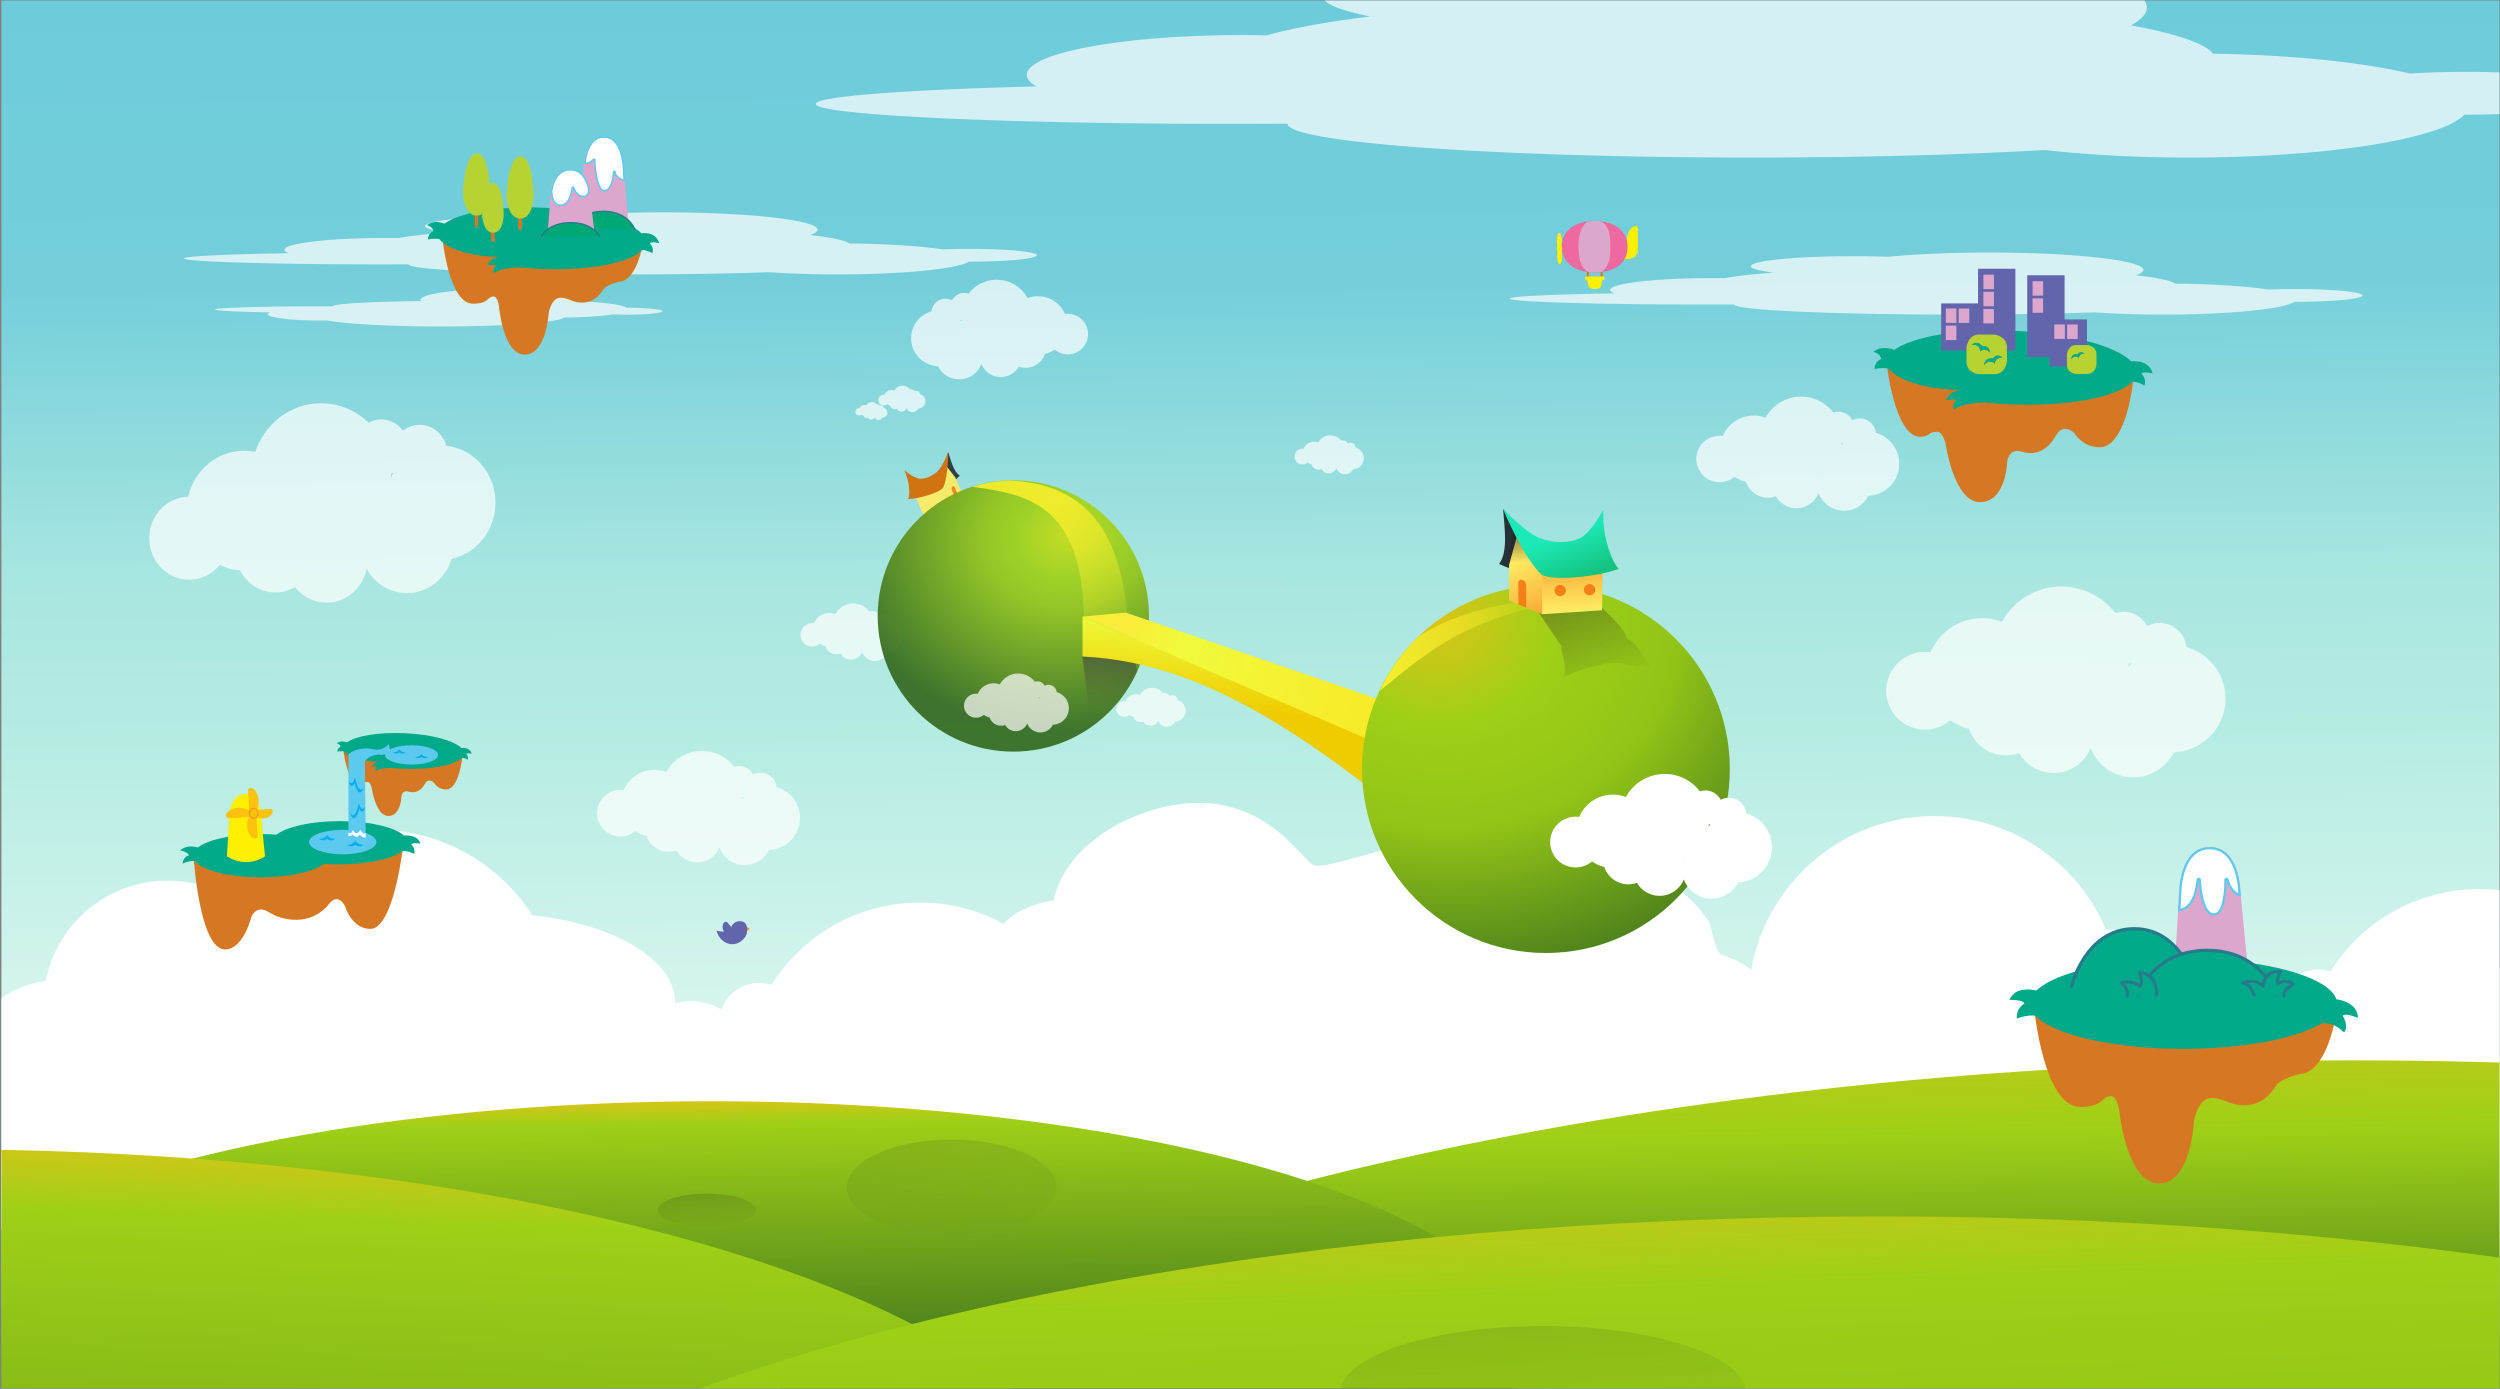 <?xml version="1.0" encoding="UTF-8" standalone="no"?>
<!-- Created with Inkscape (http://www.inkscape.org/) -->

<svg
   width="2084.568"
   height="1158.07"
   viewBox="0 0 551.542 306.406"
   version="1.1"
   id="islandsPainting"
   xml:space="preserve"
   inkscape:version="1.4 (86a8ad7, 2024-10-11)"
   sodipodi:docname="fantasy-world-2023256.svg"
   xmlns:inkscape="http://www.inkscape.org/namespaces/inkscape"
   xmlns:sodipodi="http://sodipodi.sourceforge.net/DTD/sodipodi-0.dtd"
   xmlns:xlink="http://www.w3.org/1999/xlink"
   xmlns="http://www.w3.org/2000/svg"
   xmlns:svg="http://www.w3.org/2000/svg"><rect x="0" y="0" width="551.542" height="306.406" fill="#808080" stroke="none"/><sodipodi:namedview
     id="namedview1"
     pagecolor="#ffffff"
     bordercolor="#666666"
     borderopacity="1.0"
     inkscape:showpageshadow="2"
     inkscape:pageopacity="0.0"
     inkscape:pagecheckerboard="0"
     inkscape:deskcolor="#d1d1d1"
     inkscape:document-units="mm"
     inkscape:zoom="0.72604517"
     inkscape:cx="1482.0015"
     inkscape:cy="544.73195"
     inkscape:window-width="1920"
     inkscape:window-height="1017"
     inkscape:window-x="-8"
     inkscape:window-y="-8"
     inkscape:window-maximized="1"
     inkscape:current-layer="layer3"
     showgrid="false" /><defs
     id="defs1"><linearGradient
       id="eb"
       x1="232.59"
       x2="252.84"
       y1="1097"
       y2="1400.1"
       gradientTransform="matrix(0.14,0,0,0.14,-881.58,237.83)"
       gradientUnits="userSpaceOnUse"
       xlink:href="#dg" /><linearGradient
       id="dg"><stop
         stop-color="#212121"
         offset="0"
         id="stop1" /><stop
         stop-color="#33691e"
         stop-opacity="0"
         offset="1"
         id="stop2" /></linearGradient><clipPath
       id="fj"><path
         d="m 78.835,-258.7 c -247.73,-0.001 -448.55,198.9 -448.55,444.26 -8.077,293.07 308.84,526.12 325.03,828.28 7.6e-4,43.273 35.332,78.353 123.52,78.353 88.192,0 129.58,-35.08 129.59,-78.353 32.827,-300.99 318.21,-535.21 318.96,-828.28 -2e-4,-245.36 -200.82,-444.26 -448.55,-444.26 z"
         fill="#c51162"
         fill-rule="evenodd"
         id="path2" /></clipPath><clipPath
       id="fi"><path
         d="m 78.835,-258.7 c -247.73,-0.001 -448.55,198.9 -448.55,444.26 -8.077,293.07 308.84,526.12 325.03,828.28 7.6e-4,43.273 35.332,78.353 123.52,78.353 88.192,0 129.58,-35.08 129.59,-78.353 32.827,-300.99 318.21,-535.21 318.96,-828.28 -2e-4,-245.36 -200.82,-444.26 -448.55,-444.26 z"
         fill="#c51162"
         fill-rule="evenodd"
         id="path3" /></clipPath><clipPath
       id="fh"><path
         d="m 78.835,-258.7 c -247.73,-0.001 -448.55,198.9 -448.55,444.26 -8.077,293.07 308.84,526.12 325.03,828.28 7.6e-4,43.273 35.332,78.353 123.52,78.353 88.192,0 129.58,-35.08 129.59,-78.353 32.827,-300.99 318.21,-535.21 318.96,-828.28 -2e-4,-245.36 -200.82,-444.26 -448.55,-444.26 z"
         fill="#c51162"
         fill-rule="evenodd"
         id="path4" /></clipPath><clipPath
       id="fg"><path
         d="m 78.835,-258.7 c -247.73,-0.001 -448.55,198.9 -448.55,444.26 -8.077,293.07 308.84,526.12 325.03,828.28 7.6e-4,43.273 35.332,78.353 123.52,78.353 88.192,0 129.58,-35.08 129.59,-78.353 32.827,-300.99 318.21,-535.21 318.96,-828.28 -2e-4,-245.36 -200.82,-444.26 -448.55,-444.26 z"
         fill="#c51162"
         fill-rule="evenodd"
         id="path5" /></clipPath><clipPath
       id="ff"><path
         d="m 78.835,-258.7 c -247.73,-0.001 -448.55,198.9 -448.55,444.26 -8.077,293.07 308.84,526.12 325.03,828.28 7.6e-4,43.273 35.332,78.353 123.52,78.353 88.192,0 129.58,-35.08 129.59,-78.353 32.827,-300.99 318.21,-535.21 318.96,-828.28 -2e-4,-245.36 -200.82,-444.26 -448.55,-444.26 z"
         fill="#c51162"
         fill-rule="evenodd"
         id="path6" /></clipPath><clipPath
       id="fe"><path
         d="m 78.835,-258.7 c -247.73,-0.001 -448.55,198.9 -448.55,444.26 -8.077,293.07 308.84,526.12 325.03,828.28 7.6e-4,43.273 35.332,78.353 123.52,78.353 88.192,0 129.58,-35.08 129.59,-78.353 32.827,-300.99 318.21,-535.21 318.96,-828.28 -2e-4,-245.36 -200.82,-444.26 -448.55,-444.26 z"
         fill="#c51162"
         fill-rule="evenodd"
         id="path7" /></clipPath><linearGradient
       id="ed"
       x1="84.739"
       x2="129.41"
       y1="-495.19"
       y2="252.32"
       gradientUnits="userSpaceOnUse"
       xlink:href="#dk" /><linearGradient
       id="dk"><stop
         stop-color="#fffde7"
         offset="0"
         id="stop7" /><stop
         stop-color="#fffde7"
         stop-opacity="0"
         offset="1"
         id="stop8" /></linearGradient><clipPath
       id="fd"><path
         d="m 78.835,-258.7 c -247.73,-0.001 -448.55,198.9 -448.55,444.26 -8.077,293.07 308.84,526.12 325.03,828.28 7.6e-4,43.273 35.332,78.353 123.52,78.353 88.192,0 129.58,-35.08 129.59,-78.353 32.827,-300.99 318.21,-535.21 318.96,-828.28 -2e-4,-245.36 -200.82,-444.26 -448.55,-444.26 z"
         fill="#c51162"
         fill-rule="evenodd"
         id="path8" /></clipPath><linearGradient
       id="ec"
       x1="127.89"
       x2="207.79"
       y1="-838.65"
       y2="72.894"
       gradientTransform="matrix(1.714,0,0,1.888,-305.85,377.31)"
       gradientUnits="userSpaceOnUse"
       xlink:href="#de" /><linearGradient
       id="de"><stop
         stop-color="#c51162"
         offset="0"
         id="stop9" /><stop
         stop-color="#c51162"
         stop-opacity="0"
         offset="1"
         id="stop10" /></linearGradient><clipPath
       id="fc"><path
         d="m 78.835,-258.7 c -247.73,-0.001 -448.55,198.9 -448.55,444.26 -8.077,293.07 308.84,526.12 325.03,828.28 7.6e-4,43.273 35.332,78.353 123.52,78.353 88.192,0 129.58,-35.08 129.59,-78.353 32.827,-300.99 318.21,-535.21 318.96,-828.28 -2e-4,-245.36 -200.82,-444.26 -448.55,-444.26 z"
         fill="#c51162"
         fill-rule="evenodd"
         id="path10" /></clipPath><linearGradient
       id="ee"
       x1="81.41"
       x2="102.77"
       y1="-1032"
       y2="134.62"
       gradientTransform="matrix(1.214,0,0,1.407,-18.409,300.44)"
       gradientUnits="userSpaceOnUse"
       xlink:href="#dk" /><clipPath
       id="fb"><path
         d="m 78.835,-258.7 c -247.73,-0.001 -448.55,198.9 -448.55,444.26 -8.077,293.07 308.84,526.12 325.03,828.28 7.6e-4,43.273 35.332,78.353 123.52,78.353 88.192,0 129.58,-35.08 129.59,-78.353 32.827,-300.99 318.21,-535.21 318.96,-828.28 -2e-4,-245.36 -200.82,-444.26 -448.55,-444.26 z"
         fill="#c51162"
         fill-rule="evenodd"
         id="path11" /></clipPath><linearGradient
       id="ef"
       x1="81.41"
       x2="102.77"
       y1="-1032"
       y2="134.62"
       gradientTransform="matrix(1.18,-0.283,0.329,1.369,-202.9,264.32)"
       gradientUnits="userSpaceOnUse"><stop
         stop-color="#ff4967"
         offset="0"
         id="stop11" /><stop
         stop-color="#fffde7"
         stop-opacity="0"
         offset="1"
         id="stop12" /></linearGradient><clipPath
       id="fa"><path
         d="m 78.835,-258.7 c -247.73,-0.001 -448.55,198.9 -448.55,444.26 -8.077,293.07 308.84,526.12 325.03,828.28 7.6e-4,43.273 35.332,78.353 123.52,78.353 88.192,0 129.58,-35.08 129.59,-78.353 32.827,-300.99 318.21,-535.21 318.96,-828.28 -2e-4,-245.36 -200.82,-444.26 -448.55,-444.26 z"
         fill="#c51162"
         fill-rule="evenodd"
         id="path12" /></clipPath><linearGradient
       id="eg"
       x1="617.19"
       x2="102.77"
       y1="-705.63"
       y2="134.62"
       gradientTransform="matrix(1.18,-0.283,0.329,1.369,100.15,256.24)"
       gradientUnits="userSpaceOnUse"><stop
         stop-color="#ffea00"
         offset="0"
         id="stop13" /><stop
         stop-color="#fffde7"
         stop-opacity="0"
         offset="1"
         id="stop14" /></linearGradient><clipPath
       id="ez"><path
         d="m 78.835,-258.7 c -247.73,-0.001 -448.55,198.9 -448.55,444.26 -8.077,293.07 308.84,526.12 325.03,828.28 7.6e-4,43.273 35.332,78.353 123.52,78.353 88.192,0 129.58,-35.08 129.59,-78.353 32.827,-300.99 318.21,-535.21 318.96,-828.28 -2e-4,-245.36 -200.82,-444.26 -448.55,-444.26 z"
         fill="#c51162"
         fill-rule="evenodd"
         id="path14" /></clipPath><linearGradient
       id="eh"
       x1="127.89"
       x2="207.79"
       y1="-838.65"
       y2="-23.105"
       gradientTransform="matrix(2.055,0,0,2.202,-398.62,246.54)"
       gradientUnits="userSpaceOnUse"
       xlink:href="#de" /><clipPath
       id="ey"><path
         d="m 78.835,-258.7 c -247.73,-0.001 -448.55,198.9 -448.55,444.26 -8.077,293.07 308.84,526.12 325.03,828.28 7.6e-4,43.273 35.332,78.353 123.52,78.353 88.192,0 129.58,-35.08 129.59,-78.353 32.827,-300.99 318.21,-535.21 318.96,-828.28 -2e-4,-245.36 -200.82,-444.26 -448.55,-444.26 z"
         fill="#c51162"
         fill-rule="evenodd"
         id="path15" /></clipPath><linearGradient
       id="ei"
       x1="127.89"
       x2="213.01"
       y1="-838.65"
       y2="12.98"
       gradientTransform="matrix(1.55,0,0,1.888,-265.21,-638)"
       gradientUnits="userSpaceOnUse"
       xlink:href="#de" /><clipPath
       id="ex"><path
         d="m 78.835,258.7 c -247.73,0.001 -448.55,-198.9 -448.55,-444.26 -8.077,-293.07 308.84,-526.12 325.03,-828.28 7.6e-4,-43.273 35.332,-78.353 123.52,-78.353 88.192,0 129.58,35.08 129.59,78.353 32.827,300.99 318.21,535.21 318.96,828.28 -2e-4,245.36 -200.82,444.26 -448.55,444.26 z"
         fill="#c51162"
         fill-rule="evenodd"
         id="path16" /></clipPath><linearGradient
       id="ej"
       x1="127.89"
       x2="207.79"
       y1="-838.65"
       y2="72.894"
       gradientTransform="matrix(1.714,0,0,1.888,-632.82,349.59)"
       gradientUnits="userSpaceOnUse"
       xlink:href="#de" /><clipPath
       id="ew"><path
         d="m 146.14,-227.55 c -238.41,-67.293 -485.72,69.578 -552.36,305.71 -87.381,279.86 154.32,590.23 87.815,885.42 -11.754,41.646 12.72,85.004 97.597,108.96 84.876,23.956 134.24,1.44 146,-40.206 113.35,-280.76 451.63,-428.65 531.96,-710.49 66.648,-236.13 -72.595,-482.1 -311.01,-549.4 z"
         fill="#c51162"
         fill-rule="evenodd"
         id="path17" /></clipPath><linearGradient
       id="ek"
       x1="127.89"
       x2="207.79"
       y1="-838.65"
       y2="72.894"
       gradientTransform="matrix(1.714,0,0,1.888,-158.52,617.81)"
       gradientUnits="userSpaceOnUse"><stop
         stop-color="#a0f"
         offset="0"
         id="stop17" /><stop
         stop-color="#c51162"
         stop-opacity="0"
         offset="1"
         id="stop18" /></linearGradient><clipPath
       id="ev"><path
         d="m 146.14,-227.55 c -238.41,-67.293 -485.72,69.578 -552.36,305.71 -87.381,279.86 154.32,590.23 87.815,885.42 -11.754,41.646 12.72,85.004 97.597,108.96 84.876,23.956 134.24,1.44 146,-40.206 113.35,-280.76 451.63,-428.65 531.96,-710.49 66.648,-236.13 -72.595,-482.1 -311.01,-549.4 z"
         fill="#c51162"
         fill-rule="evenodd"
         id="path18" /></clipPath><radialGradient
       id="er"
       cx="84.061"
       cy="238.08"
       r="466.92"
       gradientTransform="matrix(1.385,0,0,0.948,147.59,46.554)"
       gradientUnits="userSpaceOnUse"><stop
         stop-color="#fff"
         offset="0"
         id="stop19" /><stop
         stop-color="#fff"
         stop-opacity="0"
         offset="1"
         id="stop20" /></radialGradient><clipPath
       id="eu"><path
         d="m 78.835,-258.7 c -247.73,-0.001 -448.55,198.9 -448.55,444.26 -8.077,293.07 308.84,526.12 325.03,828.28 7.6e-4,43.273 35.332,78.353 123.52,78.353 88.192,0 129.58,-35.08 129.59,-78.353 32.827,-300.99 318.21,-535.21 318.96,-828.28 -2e-4,-245.36 -200.82,-444.26 -448.55,-444.26 z"
         fill="#c51162"
         fill-rule="evenodd"
         id="path20" /></clipPath><radialGradient
       id="es"
       cx="84.061"
       cy="238.08"
       r="466.92"
       gradientTransform="matrix(1.385,0,0,0.948,199.02,-319.16)"
       gradientUnits="userSpaceOnUse"><stop
         stop-color="#ffea00"
         offset="0"
         id="stop21" /><stop
         stop-color="#fff"
         stop-opacity="0"
         offset="1"
         id="stop22" /></radialGradient><clipPath
       id="et"><path
         d="m 78.835,-258.7 c -247.73,-0.001 -448.55,198.9 -448.55,444.26 -8.077,293.07 308.84,526.12 325.03,828.28 7.6e-4,43.273 35.332,78.353 123.52,78.353 88.192,0 129.58,-35.08 129.59,-78.353 32.827,-300.99 318.21,-535.21 318.96,-828.28 -2e-4,-245.36 -200.82,-444.26 -448.55,-444.26 z"
         fill="#c51162"
         fill-rule="evenodd"
         id="path22" /></clipPath><linearGradient
       id="el"
       x1="86.873"
       x2="86.873"
       y1="1292.8"
       y2="1028.1"
       gradientUnits="userSpaceOnUse"><stop
         offset="0"
         id="stop23" /><stop
         stop-opacity="0"
         offset="1"
         id="stop24" /></linearGradient><linearGradient
       id="ea"
       x1="232.59"
       x2="252.84"
       y1="1097"
       y2="1400.1"
       gradientTransform="matrix(0.299,0,0,0.409,-726.35,-127.1)"
       gradientUnits="userSpaceOnUse"
       xlink:href="#dg" /><linearGradient
       id="dz"
       x1="379.2"
       x2="466.05"
       y1="209.08"
       y2="377.65"
       gradientTransform="matrix(0.644,0,0,0.644,-826.52,-267.31)"
       gradientUnits="userSpaceOnUse"
       xlink:href="#dj" /><linearGradient
       id="dj"><stop
         stop-color="#f6ee2c"
         offset="0"
         id="stop25" /><stop
         stop-color="#f6ee2c"
         stop-opacity="0"
         offset="1"
         id="stop26" /></linearGradient><linearGradient
       id="dy"
       x1="1938"
       x2="1789.3"
       y1="481.28"
       y2="872.04"
       gradientTransform="matrix(-0.112,0,0,0.112,44.606,-166.67)"
       gradientUnits="userSpaceOnUse"><stop
         stop-color="#1de9b6"
         offset="0"
         id="stop27" /><stop
         stop-color="#12b972"
         offset="1"
         id="stop28" /></linearGradient><linearGradient
       id="dx"
       x1="252.86"
       x2="258.54"
       y1="341.44"
       y2="441.53"
       gradientTransform="matrix(0.428,0,0,0.428,-328.98,-276.78)"
       gradientUnits="userSpaceOnUse"
       xlink:href="#dh" /><linearGradient
       id="dh"><stop
         stop-color="#212121"
         offset="0"
         id="stop29" /><stop
         stop-color="#212121"
         stop-opacity="0"
         offset="1"
         id="stop30" /></linearGradient><linearGradient
       id="dw"
       x1="2371.3"
       x2="2089.2"
       y1="711.55"
       y2="1322.8"
       gradientTransform="matrix(-0.112,0,0,0.112,44.606,-166.67)"
       gradientUnits="userSpaceOnUse"
       xlink:href="#di" /><linearGradient
       id="di"><stop
         stop-color="#ffeb62"
         offset="0"
         id="stop31" /><stop
         stop-color="#f57f17"
         offset="1"
         id="stop32" /></linearGradient><linearGradient
       id="dv"
       x1="781.1"
       x2="1001.4"
       y1="380.14"
       y2="317.28"
       gradientTransform="matrix(0.644,0,0,0.644,-826.52,-267.31)"
       gradientUnits="userSpaceOnUse"
       xlink:href="#dj" /><linearGradient
       id="du"
       x1="1843.8"
       x2="1866.8"
       y1="1031.2"
       y2="470.17"
       gradientTransform="matrix(-0.112,0,0,0.112,44.606,-166.67)"
       gradientUnits="userSpaceOnUse"
       xlink:href="#di" /><linearGradient
       id="dt"
       x1="918.99"
       x2="1130.6"
       y1="23.601"
       y2="496.35"
       gradientTransform="matrix(0.428,0,0,0.428,-623.28,-203.57)"
       gradientUnits="userSpaceOnUse"
       xlink:href="#dh" /><linearGradient
       id="ds"
       x1="232.59"
       x2="252.84"
       y1="1097"
       y2="1400.1"
       gradientTransform="matrix(0.58,0,0,0.58,-327.78,-185.67)"
       gradientUnits="userSpaceOnUse"
       xlink:href="#dg" /><radialGradient
       id="eq"
       cx="163.86"
       cy="596.39"
       r="223.24"
       gradientTransform="matrix(-0.227,1.416,-1.637,-0.262,733.11,-119.36)"
       gradientUnits="userSpaceOnUse"><stop
         stop-color="#ddc417"
         offset="0"
         id="stop33" /><stop
         stop-color="#9ed017"
         offset=".254"
         id="stop34" /><stop
         stop-color="#92c417"
         offset=".509"
         id="stop35" /><stop
         stop-color="#33691e"
         offset="1"
         id="stop36" /></radialGradient><linearGradient
       id="dr"
       x1="-105.13"
       x2="-114.88"
       y1="523.71"
       y2="631.38"
       gradientTransform="matrix(0.644,0,0,0.644,-389.89,-382.3)"
       gradientUnits="userSpaceOnUse"><stop
         stop-color="#eeff41"
         offset="0"
         id="stop37" /><stop
         stop-color="#efcc00"
         offset="1"
         id="stop38" /></linearGradient><linearGradient
       id="dq"
       x1="-231.88"
       x2="-229.1"
       y1="538.66"
       y2="632.24"
       gradientTransform="matrix(0.644,0,0,0.644,-388.28,-382.07)"
       gradientUnits="userSpaceOnUse"><stop
         stop-color="#424242"
         offset="0"
         id="stop39" /><stop
         stop-color="#424242"
         stop-opacity="0"
         offset="1"
         id="stop40" /></linearGradient><linearGradient
       id="dp"
       x1="307.58"
       x2="363.46"
       y1="995.66"
       y2="2488.8"
       gradientTransform="translate(-474.26,-639.95)"
       gradientUnits="userSpaceOnUse"
       xlink:href="#df" /><linearGradient
       id="df"><stop
         stop-color="#ddc417"
         offset="0"
         id="stop41" /><stop
         stop-color="#9ed017"
         offset=".085"
         id="stop42" /><stop
         stop-color="#33691e"
         offset="1"
         id="stop43" /></linearGradient><linearGradient
       id="do"
       x1="-495.99"
       x2="-522.84"
       y1="1006.1"
       y2="1790"
       gradientTransform="translate(-474.26,-639.95)"
       gradientUnits="userSpaceOnUse"
       xlink:href="#df" /><linearGradient
       id="dn"
       x1="-199.68"
       x2="314.15"
       y1="514.01"
       y2="675.18"
       gradientTransform="matrix(0.644,0,0,0.644,-388.28,-382.07)"
       gradientUnits="userSpaceOnUse"><stop
         stop-color="#f8ed3a"
         offset="0"
         id="stop44" /><stop
         stop-color="#f0fa3b"
         offset=".131"
         id="stop45" /><stop
         stop-color="#ffdd18"
         offset="1"
         id="stop46" /></linearGradient><radialGradient
       id="ep"
       cx="-334.35"
       cy="614.98"
       r="164.65"
       gradientTransform="matrix(-1.062,0.15,-0.13,-0.923,-843.18,508.24)"
       gradientUnits="userSpaceOnUse"><stop
         stop-color="#c7dd17"
         offset="0"
         id="stop47" /><stop
         stop-color="#9ed017"
         offset=".227"
         id="stop48" /><stop
         stop-color="#92c417"
         offset=".367"
         id="stop49" /><stop
         stop-color="#33691e"
         offset="1"
         id="stop50" /></radialGradient><linearGradient
       id="dm"
       x1="-162.44"
       x2="-159.28"
       y1="997.98"
       y2="1240.4"
       gradientTransform="translate(-493.27,-670.26)"
       gradientUnits="userSpaceOnUse"
       xlink:href="#df" /><linearGradient
       id="dl"
       x1="605.71"
       x2="634.08"
       y1="667.24"
       y2="1483.6"
       gradientTransform="matrix(1.884,0,0,0.912,-752.37,-394.66)"
       gradientUnits="userSpaceOnUse"><stop
         stop-color="#ddc417"
         offset="0"
         id="stop51" /><stop
         stop-color="#9ed017"
         offset=".19"
         id="stop52" /><stop
         stop-color="#33691e"
         offset=".509"
         id="stop53" /><stop
         stop-color="#33691e"
         offset="1"
         id="stop54" /></linearGradient><linearGradient
       id="a"
       x1="-1782.9"
       x2="-1775.8"
       y1="203.22"
       y2="1386.2"
       gradientTransform="matrix(1.221,0,0,1.118,1788.3,-1004.1)"
       gradientUnits="userSpaceOnUse"
       xlink:href="#dd" /><linearGradient
       id="dd"><stop
         stop-color="#68c9d9"
         offset="0"
         id="stop55" /><stop
         stop-color="#73ceda"
         offset=".35"
         id="stop56" /><stop
         stop-color="#a8e6e0"
         offset=".527"
         id="stop57" /><stop
         stop-color="#b5ece2"
         offset=".623"
         id="stop58" /><stop
         stop-color="#ddf7f1"
         offset=".817"
         id="stop59" /><stop
         stop-color="#cef8e5"
         offset="1"
         id="stop60" /></linearGradient><clipPath
       id="fk"><rect
         x="-1401.4"
         y="-527.92"
         width="1954.3"
         height="1085.7"
         fill="url(#a)"
         fill-rule="evenodd"
         id="rect60" /></clipPath><clipPath
       id="fl"><rect
         x="-1401.4"
         y="-527.92"
         width="1954.3"
         height="1085.7"
         fill="url(#a)"
         fill-rule="evenodd"
         id="rect61" /></clipPath><clipPath
       id="fm"><rect
         x="-1401.4"
         y="-527.92"
         width="1954.3"
         height="1085.7"
         fill="url(#a)"
         fill-rule="evenodd"
         id="rect62" /></clipPath><clipPath
       id="fn"><rect
         x="-1401.4"
         y="-527.92"
         width="1954.3"
         height="1085.7"
         fill="url(#a)"
         fill-rule="evenodd"
         id="rect63" /></clipPath><clipPath
       id="fo"><rect
         x="-1401.4"
         y="-527.92"
         width="1954.3"
         height="1085.7"
         fill="url(#a)"
         fill-rule="evenodd"
         id="rect64" /></clipPath><clipPath
       id="fp"><rect
         x="-6753.7"
         y="-7003.7"
         width="23032"
         height="12796"
         fill="url(#em)"
         fill-rule="evenodd"
         id="rect65" /></clipPath><linearGradient
       id="em"
       x1="-1782.9"
       x2="-1775.8"
       y1="203.22"
       y2="1386.2"
       gradientTransform="matrix(14.395,0,0,13.172,30838,-12616)"
       gradientUnits="userSpaceOnUse"
       xlink:href="#dd" /><clipPath
       id="fq"><rect
         x="-1401.4"
         y="-527.92"
         width="1954.3"
         height="1085.7"
         fill="url(#a)"
         fill-rule="evenodd"
         id="rect66" /></clipPath><clipPath
       id="fr"><rect
         x="-1401.4"
         y="-527.92"
         width="1954.3"
         height="1085.7"
         fill="url(#a)"
         fill-rule="evenodd"
         id="rect67" /></clipPath><clipPath
       id="fs"><rect
         x="-1401.4"
         y="-527.92"
         width="1954.3"
         height="1085.7"
         fill="url(#a)"
         fill-rule="evenodd"
         id="rect68" /></clipPath><clipPath
       id="ft"><rect
         x="-1401.4"
         y="-527.92"
         width="1954.3"
         height="1085.7"
         fill="url(#a)"
         fill-rule="evenodd"
         id="rect69" /></clipPath><clipPath
       id="fu"><rect
         x="-1401.4"
         y="-527.92"
         width="1954.3"
         height="1085.7"
         fill="url(#a)"
         fill-rule="evenodd"
         id="rect70" /></clipPath><clipPath
       id="fv"><rect
         x="-1401.4"
         y="-527.92"
         width="1954.3"
         height="1085.7"
         fill="url(#a)"
         fill-rule="evenodd"
         id="rect71" /></clipPath><clipPath
       id="fw"><rect
         x="-1401.4"
         y="-527.92"
         width="1954.3"
         height="1085.7"
         fill="url(#a)"
         fill-rule="evenodd"
         id="rect72" /></clipPath><clipPath
       id="fx"><rect
         x="-1401.4"
         y="-527.92"
         width="1954.3"
         height="1085.7"
         fill="url(#a)"
         fill-rule="evenodd"
         id="rect73" /></clipPath><clipPath
       id="fy"><rect
         transform="matrix(0.925,0.379,-0.379,0.925,0,0)"
         x="-2781.5"
         y="-1447.2"
         width="4152.8"
         height="2307.1"
         fill="url(#en)"
         fill-rule="evenodd"
         id="rect74" /></clipPath><linearGradient
       id="en"
       x1="-1782.9"
       x2="-1775.8"
       y1="203.22"
       y2="1386.2"
       gradientTransform="matrix(2.595,0,0,2.375,3996.5,-2459.1)"
       gradientUnits="userSpaceOnUse"
       xlink:href="#dd" /><clipPath
       id="fz"><rect
         x="-1401.4"
         y="-527.92"
         width="1954.3"
         height="1085.7"
         fill="url(#a)"
         fill-rule="evenodd"
         id="rect75" /></clipPath><clipPath
       id="ga"><rect
         x="-1401.4"
         y="-527.92"
         width="1954.3"
         height="1085.7"
         fill="url(#a)"
         fill-rule="evenodd"
         id="rect76" /></clipPath><clipPath
       id="gb"><rect
         x="-1401.4"
         y="-527.92"
         width="1954.3"
         height="1085.7"
         fill="url(#a)"
         fill-rule="evenodd"
         id="rect77" /></clipPath><clipPath
       id="gc"><rect
         x="-1401.4"
         y="-527.92"
         width="1954.3"
         height="1085.7"
         fill="url(#a)"
         fill-rule="evenodd"
         id="rect78" /></clipPath><clipPath
       id="gd"><rect
         x="-1401.4"
         y="-527.92"
         width="1954.3"
         height="1085.7"
         fill="url(#a)"
         fill-rule="evenodd"
         id="rect79" /></clipPath><clipPath
       id="ge"><rect
         x="-1401.4"
         y="-527.92"
         width="1954.3"
         height="1085.7"
         fill="url(#a)"
         fill-rule="evenodd"
         id="rect80" /></clipPath><clipPath
       id="gf"><rect
         x="-1401.4"
         y="-527.92"
         width="1954.3"
         height="1085.7"
         fill="url(#a)"
         fill-rule="evenodd"
         id="rect81" /></clipPath><clipPath
       id="gg"><rect
         x="-1401.4"
         y="-527.92"
         width="1954.3"
         height="1085.7"
         fill="url(#a)"
         fill-rule="evenodd"
         id="rect82" /></clipPath><clipPath
       id="gh"><rect
         x="-1401.4"
         y="-527.92"
         width="1954.3"
         height="1085.7"
         fill="url(#a)"
         fill-rule="evenodd"
         id="rect83" /></clipPath><clipPath
       id="gi"><rect
         x="-1401.4"
         y="-527.92"
         width="1954.3"
         height="1085.7"
         fill="url(#a)"
         fill-rule="evenodd"
         id="rect84" /></clipPath><clipPath
       id="gj"><rect
         x="-1401.4"
         y="-527.92"
         width="1954.3"
         height="1085.7"
         fill="url(#a)"
         fill-rule="evenodd"
         id="rect85" /></clipPath><clipPath
       id="gk"><rect
         x="-1401.4"
         y="-527.92"
         width="1954.3"
         height="1085.7"
         fill="url(#a)"
         fill-rule="evenodd"
         id="rect86" /></clipPath><clipPath
       id="gl"><rect
         x="-1401.4"
         y="-527.92"
         width="1954.3"
         height="1085.7"
         fill="url(#a)"
         fill-rule="evenodd"
         id="rect87" /></clipPath><clipPath
       id="gm"><rect
         x="-1401.4"
         y="-527.92"
         width="1954.3"
         height="1085.7"
         fill="url(#a)"
         fill-rule="evenodd"
         id="rect88" /></clipPath><clipPath
       id="gn"><rect
         x="-1401.4"
         y="-527.92"
         width="1954.3"
         height="1085.7"
         fill="url(#a)"
         fill-rule="evenodd"
         id="rect89" /></clipPath><clipPath
       id="go"><rect
         x="-1401.4"
         y="-527.92"
         width="1954.3"
         height="1085.7"
         fill="url(#a)"
         fill-rule="evenodd"
         id="rect90" /></clipPath><clipPath
       id="gp"><rect
         x="-1401.4"
         y="-527.92"
         width="1954.3"
         height="1085.7"
         fill="url(#a)"
         fill-rule="evenodd"
         id="rect91" /></clipPath><clipPath
       id="gq"><rect
         x="-1401.4"
         y="-527.92"
         width="1954.3"
         height="1085.7"
         fill="url(#a)"
         fill-rule="evenodd"
         id="rect92" /></clipPath><clipPath
       id="gr"><rect
         x="-1401.4"
         y="-527.92"
         width="1954.3"
         height="1085.7"
         fill="url(#a)"
         fill-rule="evenodd"
         id="rect93" /></clipPath><clipPath
       id="gs"><rect
         x="-1401.4"
         y="-527.92"
         width="1954.3"
         height="1085.7"
         fill="url(#a)"
         fill-rule="evenodd"
         id="rect94" /></clipPath><clipPath
       id="gt"><rect
         x="-1401.4"
         y="-527.92"
         width="1954.3"
         height="1085.7"
         fill="url(#a)"
         fill-rule="evenodd"
         id="rect95" /></clipPath><clipPath
       id="gu"><rect
         x="-1401.4"
         y="-527.92"
         width="1954.3"
         height="1085.7"
         fill="url(#a)"
         fill-rule="evenodd"
         id="rect96" /></clipPath><clipPath
       id="gv"><rect
         x="-1401.4"
         y="-527.92"
         width="1954.3"
         height="1085.7"
         fill="url(#a)"
         fill-rule="evenodd"
         id="rect97" /></clipPath><clipPath
       id="gw"><rect
         x="-1401.4"
         y="-527.92"
         width="1954.3"
         height="1085.7"
         fill="url(#a)"
         fill-rule="evenodd"
         id="rect98" /></clipPath><clipPath
       id="gx"><rect
         transform="rotate(22.513)"
         x="-11517"
         y="-7220.4"
         width="36574"
         height="20319"
         fill="url(#eo)"
         fill-rule="evenodd"
         id="rect99" /></clipPath><linearGradient
       id="eo"
       x1="-1782.9"
       x2="-1775.8"
       y1="203.22"
       y2="1386.2"
       gradientTransform="matrix(22.858,0,0,20.916,48177,-16132)"
       gradientUnits="userSpaceOnUse"
       xlink:href="#dd" /><clipPath
       id="gy"><rect
         x="-1401.4"
         y="-527.92"
         width="1954.3"
         height="1085.7"
         fill="url(#a)"
         fill-rule="evenodd"
         id="rect100" /></clipPath><clipPath
       id="gz"><rect
         x="-1401.4"
         y="-527.92"
         width="1954.3"
         height="1085.7"
         fill="url(#a)"
         fill-rule="evenodd"
         id="rect101" /></clipPath><clipPath
       id="ha"><rect
         x="-1401.4"
         y="-527.92"
         width="1954.3"
         height="1085.7"
         fill="url(#a)"
         fill-rule="evenodd"
         id="rect102" /></clipPath><clipPath
       id="hb"><rect
         x="-1401.4"
         y="-527.92"
         width="1954.3"
         height="1085.7"
         fill="url(#a)"
         fill-rule="evenodd"
         id="rect103" /></clipPath><clipPath
       id="hc"><rect
         x="-1401.4"
         y="-527.92"
         width="1954.3"
         height="1085.7"
         fill="url(#a)"
         fill-rule="evenodd"
         id="rect104" /></clipPath><clipPath
       id="hd"><rect
         x="-1401.4"
         y="-527.92"
         width="1954.3"
         height="1085.7"
         fill="url(#a)"
         fill-rule="evenodd"
         id="rect105" /></clipPath><clipPath
       id="he"><rect
         x="-1401.4"
         y="-527.92"
         width="1954.3"
         height="1085.7"
         fill="url(#a)"
         fill-rule="evenodd"
         id="rect106" /></clipPath><linearGradient
       inkscape:collect="always"
       xlink:href="#dd"
       id="linearGradient1"
       gradientUnits="userSpaceOnUse"
       gradientTransform="matrix(1.221,0,0,1.118,1788.3,-1004.1)"
       x1="-1782.9"
       y1="203.22"
       x2="-1775.8"
       y2="1386.2" /></defs><g
     inkscape:groupmode="layer"
     id="root"
     inkscape:label="root"><g
       inkscape:label="background"
       inkscape:groupmode="layer"
       id="layer1"
       transform="translate(283.444,88.38)"
       sodipodi:insensitive="true"><g
         transform="matrix(0.282,0,0,0.282,112.059,60.609)"
         fill-rule="evenodd"
         id="g174"><rect
           x="-1401.4"
           y="-527.92"
           width="1954.3"
           height="1085.7"
           clip-path="url(#he)"
           fill="url(#a)"
           id="rect107"
           style="fill:url(#linearGradient1)" /><path
           d="m -1271.4,160.65 c -46.374,0.011 -86.273,32.797 -95.273,78.289 -16.624,2.516 -30.847,9.141 -39.34,18.324 -20.072,-10.896 -42.548,-16.606 -65.387,-16.613 -47.19,0.067 -91.03,24.391 -116.06,64.394 -3.117,-1.012 -6.373,-1.531 -9.65,-1.537 -13.305,0.017 -25.158,8.411 -29.592,20.955 -6.985,-4.34 -15.042,-6.65 -23.266,-6.67 -7.966,0.017 -15.781,2.183 -22.619,6.269 -18.213,-25.413 -47.545,-40.507 -78.811,-40.555 -2.484,0.01 -4.967,0.115 -7.443,0.315 -19.602,-59.781 -75.357,-100.23 -138.27,-100.31 -80.476,-3e-4 -145.72,65.239 -145.71,145.71 7e-4,80.476 65.239,145.71 145.71,145.71 28.162,-0.012 55.716,-8.185 79.33,-23.529 17.973,16.908 41.707,26.342 66.383,26.387 43.977,-0.054 82.432,-29.646 93.75,-72.141 2.534,0.461 5.104,0.699 7.68,0.713 3.373,-0.018 6.732,-0.422 10.014,-1.203 0.195,18.51 20.235,34.695 49.094,39.648 24.222,43.246 69.895,70.056 119.46,70.125 57.439,-0.076 108.74,-35.938 128.55,-89.854 10.626,44.279 50.2,75.516 95.736,75.568 28.479,-0.027 55.555,-12.37 74.254,-33.85 19.003,8.877 44.025,13.826 70.031,13.85 40.063,-0.024 76.452,-11.678 93.252,-29.863 9.952,-4.174 18.388,-11.293 24.174,-20.402 2.129,30.345 17.985,53.282 36.859,53.32 19.712,-0.04 35.972,-24.99 37.041,-56.838 13.405,10.747 30.066,16.615 47.246,16.641 20.479,-0.03 40.072,-8.354 54.31,-23.074 6.979,14.123 21.364,23.065 37.117,23.074 22.88,-5e-4 41.427,-18.548 41.428,-41.428 6e-4,-22.88 -18.547,-41.429 -41.428,-41.43 -5.444,0.012 -10.832,1.097 -15.856,3.193 -2.1,-40.211 -35.306,-71.745 -68.693,-70.483 -33.387,1.261 -16.933,-17.414 -16.879,-36.995 0,-38.66 -62.68,-70 -140,-70 -77.32,0 -140,31.34 -150,24.558 -10,-6.782 -53.493,-50.274 -107.14,-50.273 z"
           clip-path="url(#hd)"
           fill="#ffffff"
           id="path107" /><path
           d="m 736.83,87.257 c -46.374,0.011 -86.273,32.797 -95.274,78.289 -16.624,2.516 -30.847,9.141 -39.34,18.324 -20.072,-10.896 -42.548,-16.606 -65.387,-16.613 -47.19,0.067 -91.03,24.391 -116.06,64.394 -3.117,-1.012 -6.373,-1.531 -9.65,-1.537 -13.305,0.017 -25.158,8.411 -29.592,20.955 -6.986,-4.34 -15.042,-6.65 -23.266,-6.67 -7.966,0.017 -15.781,2.183 -22.619,6.269 -18.213,-25.413 -47.545,-40.507 -78.81,-40.555 -2.484,0.01 -4.967,0.115 -7.443,0.315 -19.601,-59.781 -75.357,-100.23 -138.27,-100.31 -80.476,-3e-4 -145.72,65.239 -145.71,145.71 8e-4,80.476 65.239,145.71 145.71,145.71 28.162,-0.012 55.716,-8.185 79.33,-23.529 17.973,16.908 41.707,26.342 66.383,26.387 43.977,-0.054 82.432,-29.646 93.75,-72.141 2.534,0.461 5.104,0.699 7.68,0.713 3.373,-0.018 6.732,-0.422 10.014,-1.203 0.195,18.51 20.235,34.695 49.094,39.648 24.222,43.246 69.895,70.056 119.46,70.125 57.439,-0.076 108.74,-35.938 128.55,-89.854 10.626,44.279 50.2,75.516 95.736,75.568 28.479,-0.027 55.555,-12.37 74.254,-33.85 19.003,8.877 44.025,13.826 70.031,13.85 40.063,-0.024 76.452,-11.678 93.252,-29.863 9.952,-4.174 18.387,-11.293 24.174,-20.402 2.129,30.345 17.985,53.282 36.859,53.32 19.712,-0.04 35.972,-24.99 37.041,-56.838 13.405,10.747 30.066,16.615 47.246,16.641 20.479,-0.03 40.072,-8.354 54.31,-23.074 6.979,14.123 21.364,23.065 37.117,23.074 22.88,-5e-4 41.427,-18.548 41.428,-41.428 6e-4,-22.88 -18.547,-41.429 -41.428,-41.43 -5.444,0.012 -10.832,1.097 -15.856,3.193 -2.1,-40.211 -35.306,-71.745 -68.693,-70.483 -33.387,1.261 -16.933,-17.414 -16.879,-36.995 0,-38.66 -62.68,-70 -140,-70 -77.32,0 -140,31.34 -150,24.558 -10,-6.782 -53.493,-50.274 -107.14,-50.273 z"
           clip-path="url(#hc)"
           fill="#ffffff"
           id="path108" /><path
           d="m 244.48,198.8 c -46.374,0.011 -86.273,32.797 -95.274,78.289 -16.624,2.516 -30.847,9.141 -39.34,18.324 C 89.794,284.517 67.318,278.807 44.479,278.8 c -47.19,0.067 -91.03,24.391 -116.06,64.394 -3.117,-1.012 -6.373,-1.531 -9.65,-1.537 -13.305,0.017 -25.158,8.411 -29.592,20.955 -6.986,-4.34 -15.042,-6.65 -23.266,-6.67 -7.966,0.017 -15.781,2.183 -22.619,6.269 -18.213,-25.413 -47.545,-40.507 -78.81,-40.555 -2.484,0.01 -4.967,0.115 -7.443,0.315 -19.601,-59.781 -75.357,-100.23 -138.27,-100.31 -80.476,-3e-4 -145.72,65.239 -145.71,145.71 8e-4,80.476 65.239,145.71 145.71,145.71 28.162,-0.012 55.716,-8.185 79.33,-23.529 17.973,16.908 41.707,26.342 66.383,26.387 43.977,-0.054 82.432,-29.646 93.75,-72.141 2.534,0.461 5.104,0.699 7.68,0.713 3.373,-0.018 6.732,-0.422 10.014,-1.203 0.195,18.51 20.235,34.695 49.094,39.648 24.222,43.246 69.895,70.056 119.46,70.125 57.439,-0.076 108.74,-35.938 128.55,-89.854 10.626,44.279 50.2,75.516 95.736,75.568 28.479,-0.027 55.555,-12.37 74.254,-33.85 19.003,8.877 44.025,13.826 70.031,13.85 40.063,-0.024 76.452,-11.678 93.252,-29.863 9.952,-4.174 18.388,-11.293 24.174,-20.402 2.129,30.345 17.985,53.282 36.859,53.32 19.712,-0.04 35.972,-24.99 37.041,-56.838 13.405,10.747 30.066,16.615 47.246,16.641 20.479,-0.03 40.072,-8.354 54.31,-23.074 6.979,14.123 21.364,23.065 37.117,23.074 22.88,-5e-4 41.427,-18.548 41.428,-41.428 6e-4,-22.88 -18.547,-41.429 -41.428,-41.43 -5.444,0.012 -10.832,1.097 -15.856,3.193 -2.1,-40.211 -35.306,-71.745 -68.693,-70.483 -33.387,1.261 -16.933,-17.414 -16.879,-36.995 0,-38.66 -62.68,-70 -140,-70 -77.32,0 -140,31.34 -150,24.558 -10,-6.782 -53.493,-50.274 -107.14,-50.273 z"
           clip-path="url(#hb)"
           fill="#ffffff"
           id="path109" /><path
           d="m -464.64,99.81 c -46.374,0.011 -104.46,30.777 -113.46,76.269 -16.624,2.516 -30.847,9.141 -39.34,18.324 -20.072,-10.896 -42.548,-16.606 -65.387,-16.613 -47.19,0.067 -91.03,24.391 -116.06,64.394 -3.117,-1.012 -6.373,-1.531 -9.65,-1.537 -13.305,0.017 -25.158,8.411 -29.592,20.955 -6.986,-4.34 -15.042,-6.65 -23.266,-6.67 -7.966,0.017 -15.78,2.183 -22.619,6.269 -18.213,-25.413 -47.545,-40.507 -78.811,-40.555 -2.484,0.01 -4.967,0.115 -7.443,0.315 -19.602,-59.781 -75.357,-100.23 -138.27,-100.31 -80.476,-3e-4 -145.72,65.239 -145.71,145.71 8e-4,80.476 65.239,145.71 145.71,145.71 28.161,-0.012 55.716,-8.185 79.33,-23.529 17.973,16.908 41.707,26.342 66.383,26.387 43.977,-0.054 82.432,-29.646 93.75,-72.141 2.534,0.461 5.104,0.699 7.68,0.713 3.373,-0.018 6.732,-0.422 10.014,-1.203 0.195,18.51 20.235,34.695 49.094,39.648 24.222,43.246 69.895,70.056 119.46,70.125 57.439,-0.076 108.74,-35.938 128.55,-89.854 10.626,44.279 50.2,75.516 95.736,75.568 28.479,-0.027 55.555,-12.37 74.254,-33.85 19.003,8.877 44.025,13.826 70.031,13.85 40.063,-0.024 76.452,-11.678 93.252,-29.863 9.952,-4.174 18.388,-11.293 24.174,-20.402 2.129,30.345 17.985,53.282 36.859,53.32 19.712,-0.04 35.972,-24.99 37.041,-56.838 13.405,10.747 30.065,16.615 47.246,16.641 20.479,-0.03 40.072,-8.354 54.31,-23.074 6.979,14.123 21.364,23.065 37.117,23.074 22.88,-5e-4 41.427,-18.548 41.428,-41.428 6e-4,-22.88 -18.547,-41.429 -41.428,-41.43 -5.444,0.012 -10.832,1.097 -15.856,3.193 -1.863,-35.673 -15.579,-69.567 -55.717,-82.4 -4.812,-1.538 -7.441,-22.343 -10.278,-26.541 -25.133,-37.197 -82.257,-68.537 -159.58,-68.537 -77.32,0 -140,31.34 -150,24.558 -10,-6.782 -35.311,-48.254 -88.962,-48.253 z"
           clip-path="url(#ha)"
           fill="#ffffff"
           id="path110" /><ellipse
           cx="437.17"
           cy="832.65"
           rx="1437.1"
           ry="531.43"
           clip-path="url(#gz)"
           fill="url(#dl)"
           id="ellipse110"
           style="fill:url(#dl)" /><ellipse
           cx="-846.07"
           cy="529.75"
           rx="637.98"
           ry="196.55"
           clip-path="url(#gy)"
           fill="url(#dm)"
           id="ellipse111"
           style="fill:url(#dm)" /><g
           transform="matrix(0.049,-0.02,0.02,0.049,-786.02,-142.11)"
           clip-path="url(#gx)"
           opacity="0.92"
           id="g115"><path
             d="m 2425.2,325.84 c -10.585,136.21 -35.731,302.1 27.878,385.39 -224.12,112.09 -448.24,35.345 -672.36,53.018 l -54.548,-422.24 78.792,224.25 337.39,36.365 c 94.295,-92.189 193.77,-158.49 282.84,-276.78 z"
             fill="#263238"
             id="path111" /><path
             d="m 1732.2,1035 -4.041,-299.01 c 84.853,0 428.3,24.244 428.3,24.244 v 303.05 z"
             fill="#ffeb62"
             id="path112" /><path
             transform="matrix(12.972,5.377,-5.377,12.972,-19214,33999)"
             d="m 503.51,-2790.5 -3.85,20.689 -0.33,0.229 8.148,20.189 12.654,-12.514 -7.184,-16.748 z"
             fill="#ffeb62"
             id="path113" /><path
             d="m 2155.9,786.36 c -92.714,48.837 -406.16,10.079 -538.24,-40.347 69.55,-89.042 114.79,-268.24 105.46,-415.12 0,0 86.258,162.51 163.92,199.77 81.952,39.318 186.6,32.206 272.67,3.001 107.33,-36.417 267.53,-209.87 267.53,-209.87 -64.556,148.37 -166,362.74 -271.34,462.57 z"
             fill="#d56a00"
             id="path114" /><path
             transform="translate(-680,178.08)"
             d="m 2979.9,643.15 c -2.447,-0.025 -5.051,0.365 -7.754,1.215 l -2.51,0.789 c -14.415,4.53 -26.02,20.341 -26.02,35.451 v 158.3 l 54.549,-22.225 v -153.22 c 0,-12.277 -7.661,-20.202 -18.266,-20.312 z"
             fill="#f57f17"
             opacity="1"
             id="path115" /></g><path
           d="m -732.56,-56.002 a 16.009,16.009 0 0 0 -1.592,-0.163 16.009,16.009 0 0 0 -14.838,8.282 13.214,13.214 0 0 0 -3.991,-0.843 13.214,13.214 0 0 0 -12.828,8.027 9.148,9.148 0 0 0 -0.816,-0.083 9.148,9.148 0 0 0 -9.608,8.662 9.148,9.148 0 0 0 8.662,9.609 9.148,9.148 0 0 0 6.394,-2.169 13.214,13.214 0 0 0 4.42,1.987 9.148,9.148 0 0 0 8.209,6.257 9.148,9.148 0 0 0 3.583,-0.542 9.402,9.402 0 0 0 7.652,4.687 9.402,9.402 0 0 0 9.207,-5.901 10.711,10.711 0 0 0 9.454,6.917 10.711,10.711 0 0 0 10.124,-5.898 12.636,12.636 0 0 0 12.138,-11.964 12.636,12.636 0 0 0 -9.192,-12.805 6.353,6.353 0 0 0 -5.983,-5.656 6.353,6.353 0 0 0 -3.27,0.722 6.191,6.191 0 0 0 -5.178,-3.352 6.191,6.191 0 0 0 -2.285,0.313 16.009,16.009 0 0 0 -10.263,-6.087 z m 14.088,17.857 a 12.636,12.636 0 0 0 -0.814,1.026 16.009,16.009 0 0 0 0.153,-0.859 6.191,6.191 0 0 0 0.661,-0.167 z m -9.653,12.419 a 10.711,10.711 0 0 0 -0.092,0.27 9.402,9.402 0 0 0 -0.085,-0.181 16.009,16.009 0 0 0 0.178,-0.09 z"
           clip-path="url(#gw)"
           fill="#ffffff"
           opacity="0.707"
           id="path116" /><circle
           cx="-609.73"
           cy="-46.43"
           r="106.12"
           clip-path="url(#gv)"
           fill="url(#ep)"
           opacity="0.92"
           id="circle116"
           style="fill:url(#ep)" /><path
           d="m -555.6,-45.959 281.99,123.11 87.682,-10.956 -336.01,-115.34 z"
           clip-path="url(#gu)"
           fill="url(#dn)"
           id="path117"
           style="fill:url(#dn)" /><ellipse
           cx="-1451.2"
           cy="665.74"
           rx="903.08"
           ry="294.96"
           clip-path="url(#gt)"
           fill="url(#do)"
           id="ellipse117"
           style="fill:url(#do)" /><ellipse
           cx="68.029"
           cy="827.36"
           rx="1238.4"
           ry="404.06"
           clip-path="url(#gs)"
           fill="url(#dp)"
           id="ellipse118"
           style="fill:url(#dp)" /><path
           d="m -555.78,-15.333 6.912,55.668 c 15.647,-10.968 28.043,-25.957 35.878,-43.386 l -2.348,-13.433 z"
           clip-path="url(#gr)"
           fill="url(#dq)"
           opacity="0.92"
           id="path118"
           style="fill:url(#dq)" /><path
           d="m -555.61,-46.023 v 31.303 c 106.49,4.896 195.62,79.265 285.41,150.99 l -2.762,-60.764 z"
           clip-path="url(#gq)"
           fill="url(#dr)"
           id="path119"
           style="fill:url(#dr)" /><circle
           cx="-193.09"
           cy="73.356"
           r="143.87"
           clip-path="url(#gp)"
           fill="url(#eq)"
           id="circle119"
           style="fill:url(#eq)" /><ellipse
           cx="-195.18"
           cy="562.11"
           rx="159.13"
           ry="53.043"
           clip-path="url(#go)"
           fill="url(#ds)"
           opacity="0.196"
           id="ellipse119"
           style="fill:url(#ds)" /><path
           d="m -226.6,-130.24 c 1.184,15.232 3.996,33.783 -3.118,43.097 25.063,12.534 50.125,3.953 75.188,5.929 l 6.1,-47.218 -8.811,25.078 -37.73,4.067 c -10.545,-10.309 -21.668,-17.724 -31.63,-30.952 z"
           clip-path="url(#gn)"
           fill="#263238"
           id="path120" /><path
           d="m -151.54,-55.13 -48.336,4.283 18.979,28.089 -0.624,0.056 c 1.747,7.995 4.519,15.884 2.448,23.863 0,0 14.18,-6.102 21.678,-7.721 8.546,-1.845 16.902,-4.853 26.138,-2.178 10.676,1.455 21.936,4.393 21.936,4.393 -5.787,-8.069 -10.92,-17.772 -17.744,-23.251 l -1.812,-0.095 c -3,-9.447 -13.682,-18.445 -22.663,-27.439 z"
           clip-path="url(#gm)"
           fill="url(#dt)"
           id="path121"
           style="fill:url(#dt)" /><path
           d="m -149.11,-50.936 0.452,-33.437 c -9.489,0 -47.896,2.711 -47.896,2.711 v 33.889 z"
           clip-path="url(#gl)"
           fill="url(#du)"
           id="path122"
           style="fill:url(#du)" /><path
           d="m -217.04,-56.84 c -23.613,3.634 -52.356,11.246 -75.6,26.385 -12.691,12.232 -23.026,26.691 -30.49,42.658 42.199,-34.63 62.588,-49.545 117.14,-64.902 z"
           clip-path="url(#gk)"
           fill="url(#dv)"
           id="path123"
           style="fill:url(#dv)" /><path
           d="m -215.49,-109.71 -6.415,23.344 0.056,27.994 25.88,10.544 -0.32,-34.187 -1.368,-0.294 z"
           clip-path="url(#gj)"
           fill="url(#dw)"
           id="path124"
           style="fill:url(#dw)" /><path
           d="m -224.78,-85.735 31.8,9.302 -24.229,-39.588 z"
           clip-path="url(#gi)"
           fill="url(#dx)"
           id="path125"
           style="fill:url(#dx)" /><path
           d="m -196.48,-78.737 c 10.368,5.461 45.42,1.127 60.19,-4.512 -7.777,-9.957 -12.837,-29.996 -11.794,-46.422 0,0 -9.646,18.173 -18.331,22.34 -9.165,4.397 -20.866,3.601 -30.492,0.336 -12.003,-4.072 -29.917,-23.47 -29.917,-23.47 7.219,16.592 18.563,40.564 30.344,51.728 z"
           clip-path="url(#gh)"
           fill="url(#dy)"
           id="path126"
           style="fill:url(#dy)" /><path
           d="m -212.58,-74.838 c 0.274,0 0.565,0.041 0.867,0.136 l 0.281,0.088 c 1.612,0.507 2.91,2.275 2.91,3.964 v 17.703 l -6.1,-2.485 v -17.134 c 0,-1.373 0.857,-2.259 2.043,-2.272 z"
           clip-path="url(#gg)"
           fill="#f57f17"
           id="path127" /><circle
           cx="-181.86"
           cy="-66.334"
           r="4.411"
           clip-path="url(#gf)"
           fill="#f57f17"
           id="circle127" /><circle
           cx="-158.92"
           cy="-66.946"
           r="4.411"
           clip-path="url(#ge)"
           fill="#f57f17"
           id="circle128" /><path
           d="m -613.37,-152.42 a 106.12,106.12 0 0 0 -28.608,5.022 c 44.847,5.545 86.104,15.072 87.463,102.82 l 33.874,-4.739 c -4.853,-44.694 -19.722,-100.54 -92.728,-103.1 z"
           clip-path="url(#gd)"
           fill="url(#dz)"
           opacity="0.92"
           id="path128"
           style="fill:url(#dz)" /><path
           d="m -1152.1,-212.85 a 54.627,56.794 0 0 0 -5.449,0.369 54.627,56.794 0 0 0 -45.23,37.723 45.089,46.877 0 0 0 -13.908,-0.596 45.089,46.877 0 0 0 -38.611,35.645 31.216,32.454 0 0 0 -2.793,0.192 31.216,32.454 0 0 0 -27.418,35.969 31.216,32.454 0 0 0 34.597,28.505 31.216,32.454 0 0 0 20.286,-11.358 45.089,46.877 0 0 0 16.001,4.344 31.216,32.454 0 0 0 31.17,17.047 31.216,32.454 0 0 0 11.749,-4.009 32.083,33.355 0 0 0 28.407,11.884 32.083,33.355 0 0 0 27.633,-26.072 36.549,37.998 0 0 0 35.734,18.622 36.549,37.998 0 0 0 30.721,-26.602 43.119,44.829 0 0 0 34.057,-49.01 43.119,44.829 0 0 0 -38.192,-39.375 21.678,22.537 0 0 0 -23.341,-16.259 21.678,22.537 0 0 0 -10.592,4.452 21.126,21.964 0 0 0 -19.324,-8.673 21.126,21.964 0 0 0 -7.511,2.444 54.627,56.794 0 0 0 -37.987,-15.241 z m 57.532,54.163 a 43.119,44.829 0 0 0 -2.156,4.068 54.627,56.794 0 0 0 0.027,-3.096 21.126,21.964 0 0 0 2.129,-0.973 z m -25.436,49.136 a 36.549,37.998 0 0 0 -0.158,1 32.083,33.355 0 0 0 -0.389,-0.582 54.627,56.794 0 0 0 0.547,-0.418 z"
           clip-path="url(#gc)"
           fill="#ffffff"
           opacity="0.707"
           id="path129" /><path
           d="m 11.417,-217.67 a 31.82,31.82 0 0 0 -3.164,-0.323 31.82,31.82 0 0 0 -29.492,16.462 26.264,26.264 0 0 0 -7.933,-1.676 26.264,26.264 0 0 0 -25.497,15.955 18.183,18.183 0 0 0 -1.622,-0.165 18.183,18.183 0 0 0 -19.098,17.217 18.183,18.183 0 0 0 17.217,19.098 18.183,18.183 0 0 0 12.71,-4.311 26.264,26.264 0 0 0 8.786,3.949 18.183,18.183 0 0 0 16.316,12.436 18.183,18.183 0 0 0 7.122,-1.077 18.688,18.688 0 0 0 15.21,9.316 18.688,18.688 0 0 0 18.3,-11.729 21.289,21.289 0 0 0 18.791,13.748 21.289,21.289 0 0 0 20.123,-11.723 25.116,25.116 0 0 0 24.126,-23.78 25.116,25.116 0 0 0 -18.27,-25.451 12.627,12.627 0 0 0 -11.892,-11.242 12.627,12.627 0 0 0 -6.499,1.434 12.306,12.306 0 0 0 -10.292,-6.663 12.306,12.306 0 0 0 -4.542,0.623 31.82,31.82 0 0 0 -20.4,-12.098 z m 28.002,35.494 a 25.116,25.116 0 0 0 -1.617,2.039 31.82,31.82 0 0 0 0.304,-1.708 12.306,12.306 0 0 0 1.313,-0.331 z m -19.186,24.684 a 21.289,21.289 0 0 0 -0.184,0.537 18.688,18.688 0 0 0 -0.169,-0.359 31.82,31.82 0 0 0 0.353,-0.178 z"
           clip-path="url(#gb)"
           fill="#ffffff"
           opacity="0.707"
           id="path130" /><path
           d="m -883.54,-362.21 a 120.71,13.571 0 0 0 -78.838,3.316 80.714,7.857 0 0 0 -26.877,-0.459 80.714,7.857 0 0 0 -80.715,7.857 80.714,7.857 0 0 0 17.951,4.936 184.29,14.286 0 0 0 -38.613,4.42 80,9.286 0 0 0 -9.338,-0.07 80,9.286 0 0 0 -80,9.285 80,9.286 0 0 0 3.514,2.693 155,4.643 0 0 0 -82.084,4.094 155,4.643 0 0 0 155,4.643 155,4.643 0 0 0 20.766,-0.047 172.86,7.857 0 0 0 -0.053,0.047 172.86,7.857 0 0 0 172.86,7.857 172.86,7.857 0 0 0 108.97,-1.764 104.29,12.143 0 0 0 53.883,1.764 104.29,12.143 0 0 0 102.56,-10 52.857,5 0 0 0 0.299,0 52.857,5 0 0 0 52.857,-5 52.857,5 0 0 0 -52.857,-5 52.857,5 0 0 0 -20.6,0.4 104.29,12.143 0 0 0 -73.293,-4.635 184.29,14.286 0 0 0 -30.58,-6.6 120.71,13.571 0 0 0 5.9,-4.166 120.71,13.571 0 0 0 -120.71,-13.572 z"
           clip-path="url(#ga)"
           fill="#ffffff"
           opacity="0.707"
           id="path131" /><path
           d="m -1013.2,-302.21 a 60.357,8.571 0 0 0 -60.357,8.572 60.357,8.571 0 0 0 0.353,0.844 90.685,4.23 0 0 0 -68.885,4.102 90.685,4.23 0 0 0 0.027,0.025 81.317,2.5 0 0 0 -10.893,-0.025 81.317,2.5 0 0 0 -81.318,2.5 81.317,2.5 0 0 0 43.064,2.203 41.97,5 0 0 0 -1.844,1.449 41.97,5 0 0 0 41.971,5 41.97,5 0 0 0 4.898,-0.037 96.681,7.692 0 0 0 88.783,4.652 96.681,7.692 0 0 0 96.137,-6.951 54.711,6.538 0 0 0 38.451,-2.494 27.73,2.692 0 0 0 10.807,0.215 27.73,2.692 0 0 0 27.73,-2.691 27.73,2.692 0 0 0 -27.73,-2.693 27.73,2.692 0 0 0 -0.156,0 54.711,6.538 0 0 0 -41.037,-5.195 60.357,8.571 0 0 0 0.351,-0.904 60.357,8.571 0 0 0 -60.355,-8.572 z"
           clip-path="url(#fz)"
           fill="#ffffff"
           opacity="0.707"
           id="path132" /><g
           transform="matrix(0.435,-0.178,0.178,0.435,-92.436,153.12)"
           clip-path="url(#fy)"
           id="g138"><path
             d="m 2699.5,-325.59 c -10.585,136.21 -35.731,302.1 27.878,385.39 -224.12,112.09 -448.24,35.345 -672.36,53.018 l -54.548,-422.24 78.792,224.25 337.39,36.365 c 94.295,-92.189 193.77,-158.49 282.84,-276.78 z"
             fill="#263238"
             stroke="#000000"
             stroke-width="1px"
             id="path133" /><path
             d="m 2006.5,383.54 -4.041,-299.01 c 84.853,0 428.3,24.244 428.3,24.244 v 303.05 z"
             fill="#ffeb62"
             stroke="#000000"
             stroke-width="1px"
             id="path134" /><path
             d="m 2428.5,105.59 225.71,-48.571 2.857,260 -231.43,94.286 z"
             fill="#ffeb62"
             stroke="#000000"
             stroke-width="1px"
             id="path135" /><path
             d="m 2426.8,104.74 165.67,-254.56 60.609,208.09 z"
             fill="#ffeb62"
             stroke="#000000"
             stroke-width="1px"
             id="path136" /><path
             d="m 2430.2,134.94 c -92.714,48.837 -406.16,10.079 -538.24,-40.347 69.55,-89.042 114.79,-268.24 105.46,-415.12 0,0 86.258,162.51 163.92,199.77 81.952,39.318 186.6,32.206 272.67,3.001 107.33,-36.417 267.53,-209.87 267.53,-209.87 -64.556,148.37 -166,362.74 -271.34,462.57 z"
             fill="#1de9b6"
             stroke="#000000"
             stroke-width="1px"
             id="path137" /><path
             d="m 2574.2,169.8 c -2.447,-0.025 -5.051,0.365 -7.754,1.215 l -2.51,0.789 c -14.415,4.53 -26.02,20.341 -26.02,35.451 v 158.3 l 54.549,-22.225 v -153.22 c 0,-12.277 -7.661,-20.202 -18.266,-20.312 z"
             fill="#f57f17"
             id="path138" /></g><path
           d="m -848.58,59.469 a 31.82,31.82 0 0 0 -3.164,-0.323 31.82,31.82 0 0 0 -29.492,16.462 26.264,26.264 0 0 0 -7.933,-1.676 26.264,26.264 0 0 0 -25.497,15.955 18.183,18.183 0 0 0 -1.622,-0.165 18.183,18.183 0 0 0 -19.098,17.217 18.183,18.183 0 0 0 17.217,19.098 18.183,18.183 0 0 0 12.71,-4.311 26.264,26.264 0 0 0 8.786,3.949 18.183,18.183 0 0 0 16.316,12.436 18.183,18.183 0 0 0 7.122,-1.077 18.688,18.688 0 0 0 15.21,9.316 18.688,18.688 0 0 0 18.3,-11.729 21.289,21.289 0 0 0 18.791,13.748 21.289,21.289 0 0 0 20.123,-11.723 25.116,25.116 0 0 0 24.126,-23.78 25.116,25.116 0 0 0 -18.27,-25.451 12.627,12.627 0 0 0 -11.892,-11.242 12.627,12.627 0 0 0 -6.499,1.434 12.306,12.306 0 0 0 -10.292,-6.663 12.306,12.306 0 0 0 -4.542,0.623 31.82,31.82 0 0 0 -20.4,-12.098 z m 28.002,35.494 a 25.116,25.116 0 0 0 -1.617,2.039 31.82,31.82 0 0 0 0.304,-1.708 12.306,12.306 0 0 0 1.313,-0.331 z m -19.186,24.684 a 21.289,21.289 0 0 0 -0.184,0.537 18.688,18.688 0 0 0 -0.169,-0.359 31.82,31.82 0 0 0 0.353,-0.178 z"
           clip-path="url(#fx)"
           fill="#ffffff"
           opacity="0.707"
           id="path139" /><path
           d="m 23.487,-567.93 a 253.58,45.503 0 0 0 -165.61,11.12 169.55,26.344 0 0 0 -56.459,-1.539 169.55,26.344 0 0 0 -169.55,26.345 169.55,26.344 0 0 0 37.709,16.548 387.12,47.899 0 0 0 -81.113,14.819 168.05,31.134 0 0 0 -19.616,-0.235 168.05,31.134 0 0 0 -168.05,31.132 168.05,31.134 0 0 0 7.381,9.031 325.6,15.567 0 0 0 -172.43,13.726 325.6,15.567 0 0 0 325.6,15.566 325.6,15.567 0 0 0 43.621,-0.158 363.11,26.345 0 0 0 -0.111,0.158 363.11,26.345 0 0 0 363.11,26.345 363.11,26.345 0 0 0 228.92,-5.913 219.07,40.714 0 0 0 113.19,5.913 219.07,40.714 0 0 0 215.44,-33.529 111.03,16.765 0 0 0 0.628,0 111.03,16.765 0 0 0 111.03,-16.764 111.03,16.765 0 0 0 -111.03,-16.764 111.03,16.765 0 0 0 -43.272,1.342 219.07,40.714 0 0 0 -153.96,-15.54 387.12,47.899 0 0 0 -64.238,-22.128 253.58,45.503 0 0 0 12.395,-13.968 253.58,45.503 0 0 0 -253.57,-45.506 z"
           clip-path="url(#fw)"
           fill="#ffffff"
           opacity="0.707"
           id="path140" /><path
           d="m 153.6,-330.78 a 120.71,13.571 0 0 0 -78.838,3.316 80.714,7.857 0 0 0 -26.877,-0.459 80.714,7.857 0 0 0 -80.715,7.857 80.714,7.857 0 0 0 17.951,4.936 184.29,14.286 0 0 0 -38.613,4.42 80,9.286 0 0 0 -9.338,-0.07 80,9.286 0 0 0 -80,9.285 80,9.286 0 0 0 3.514,2.693 155,4.643 0 0 0 -82.084,4.094 155,4.643 0 0 0 155,4.643 155,4.643 0 0 0 20.766,-0.047 172.86,7.857 0 0 0 -0.053,0.047 172.86,7.857 0 0 0 172.86,7.857 172.86,7.857 0 0 0 108.97,-1.764 104.29,12.143 0 0 0 53.883,1.764 104.29,12.143 0 0 0 102.56,-10 52.857,5 0 0 0 0.299,0 52.857,5 0 0 0 52.857,-5 52.857,5 0 0 0 -52.857,-5 52.857,5 0 0 0 -20.6,0.4 104.29,12.143 0 0 0 -73.293,-4.635 184.29,14.286 0 0 0 -30.58,-6.6 120.71,13.571 0 0 0 5.9,-4.166 120.71,13.571 0 0 0 -120.71,-13.572 z"
           clip-path="url(#fv)"
           fill="#ffffff"
           opacity="0.707"
           id="path141" /><path
           d="m 218.33,-68.858 a 53.201,53.201 0 0 0 -5.29,-0.541 53.201,53.201 0 0 0 -49.31,27.523 43.912,43.912 0 0 0 -13.264,-2.802 43.912,43.912 0 0 0 -42.63,26.676 30.401,30.401 0 0 0 -2.712,-0.275 30.401,30.401 0 0 0 -31.931,28.787 30.401,30.401 0 0 0 28.787,31.931 30.401,30.401 0 0 0 21.25,-7.207 43.912,43.912 0 0 0 14.69,6.602 30.401,30.401 0 0 0 27.28,20.792 30.401,30.401 0 0 0 11.908,-1.801 31.245,31.245 0 0 0 25.43,15.576 31.245,31.245 0 0 0 30.596,-19.61 35.595,35.595 0 0 0 31.417,22.986 35.595,35.595 0 0 0 33.645,-19.6 41.993,41.993 0 0 0 40.338,-39.758 41.993,41.993 0 0 0 -30.546,-42.554 21.112,21.112 0 0 0 -19.884,-18.797 21.112,21.112 0 0 0 -10.866,2.397 20.574,20.574 0 0 0 -17.207,-11.14 20.574,20.574 0 0 0 -7.594,1.042 53.201,53.201 0 0 0 -34.108,-20.228 z m 46.817,59.344 a 41.993,41.993 0 0 0 -2.704,3.409 53.201,53.201 0 0 0 0.508,-2.855 20.574,20.574 0 0 0 2.196,-0.554 z m -32.078,41.27 a 35.595,35.595 0 0 0 -0.307,0.899 31.245,31.245 0 0 0 -0.283,-0.601 53.201,53.201 0 0 0 0.59,-0.298 z"
           clip-path="url(#fu)"
           fill="#ffffff"
           opacity="0.707"
           id="path142" /><path
           d="m -360.08,-187.65 a 10.855,10.855 0 0 0 -1.079,-0.11 10.855,10.855 0 0 0 -10.061,5.616 8.96,8.96 0 0 0 -2.706,-0.572 8.96,8.96 0 0 0 -8.698,5.443 6.203,6.203 0 0 0 -0.553,-0.056 6.203,6.203 0 0 0 -6.515,5.873 6.203,6.203 0 0 0 5.874,6.515 6.203,6.203 0 0 0 4.336,-1.471 8.96,8.96 0 0 0 2.997,1.347 6.203,6.203 0 0 0 5.566,4.242 6.203,6.203 0 0 0 2.43,-0.367 6.375,6.375 0 0 0 5.189,3.178 6.375,6.375 0 0 0 6.243,-4.001 7.263,7.263 0 0 0 6.41,4.69 7.263,7.263 0 0 0 6.865,-3.999 8.568,8.568 0 0 0 8.23,-8.112 8.568,8.568 0 0 0 -6.233,-8.682 4.308,4.308 0 0 0 -4.057,-3.835 4.308,4.308 0 0 0 -2.217,0.489 4.198,4.198 0 0 0 -3.511,-2.273 4.198,4.198 0 0 0 -1.549,0.212 10.855,10.855 0 0 0 -6.959,-4.127 z m 9.552,12.108 a 8.568,8.568 0 0 0 -0.552,0.696 10.855,10.855 0 0 0 0.104,-0.583 4.198,4.198 0 0 0 0.448,-0.113 z m -6.545,8.421 a 7.263,7.263 0 0 0 -0.063,0.183 6.375,6.375 0 0 0 -0.058,-0.123 10.855,10.855 0 0 0 0.12,-0.061 z"
           clip-path="url(#ft)"
           fill="#ffffff"
           opacity="0.707"
           id="path143" /><ellipse
           cx="-658.03"
           cy="400.58"
           rx="81.985"
           ry="37.43"
           clip-path="url(#fs)"
           fill="url(#ea)"
           opacity="0.202"
           id="ellipse143"
           style="fill:url(#ea)" /><path
           d="m -695.27,-226.52 a 7.384,7.384 0 0 0 -0.734,-0.075 7.384,7.384 0 0 0 -6.844,3.82 6.095,6.095 0 0 0 -1.841,-0.389 6.095,6.095 0 0 0 -5.917,3.702 4.219,4.219 0 0 0 -0.376,-0.038 4.219,4.219 0 0 0 -4.432,3.995 4.219,4.219 0 0 0 3.995,4.432 4.219,4.219 0 0 0 2.949,-1 6.095,6.095 0 0 0 2.039,0.916 4.219,4.219 0 0 0 3.786,2.886 4.219,4.219 0 0 0 1.653,-0.25 4.337,4.337 0 0 0 3.53,2.162 4.337,4.337 0 0 0 4.247,-2.722 4.94,4.94 0 0 0 4.36,3.19 4.94,4.94 0 0 0 4.67,-2.72 5.828,5.828 0 0 0 5.598,-5.518 5.828,5.828 0 0 0 -4.24,-5.906 2.93,2.93 0 0 0 -2.76,-2.609 2.93,2.93 0 0 0 -1.508,0.333 2.856,2.856 0 0 0 -2.388,-1.546 2.856,2.856 0 0 0 -1.054,0.145 7.384,7.384 0 0 0 -4.734,-2.807 z m 6.498,8.236 a 5.828,5.828 0 0 0 -0.375,0.473 7.384,7.384 0 0 0 0.071,-0.396 2.856,2.856 0 0 0 0.305,-0.077 z m -4.452,5.728 a 4.94,4.94 0 0 0 -0.043,0.125 4.337,4.337 0 0 0 -0.039,-0.083 7.384,7.384 0 0 0 0.082,-0.041 z"
           clip-path="url(#fr)"
           fill="#ffffff"
           opacity="0.707"
           id="path144" /><path
           d="m -719.58,-213.76 a 5.017,5.017 0 0 0 -0.499,-0.051 5.017,5.017 0 0 0 -4.65,2.595 4.141,4.141 0 0 0 -1.251,-0.264 4.141,4.141 0 0 0 -4.02,2.516 2.867,2.867 0 0 0 -0.256,-0.026 2.867,2.867 0 0 0 -3.011,2.715 2.867,2.867 0 0 0 2.715,3.011 2.867,2.867 0 0 0 2.004,-0.68 4.141,4.141 0 0 0 1.385,0.623 2.867,2.867 0 0 0 2.572,1.961 2.867,2.867 0 0 0 1.123,-0.169 2.946,2.946 0 0 0 2.398,1.469 2.946,2.946 0 0 0 2.885,-1.849 3.357,3.357 0 0 0 2.962,2.168 3.357,3.357 0 0 0 3.172,-1.848 3.96,3.96 0 0 0 3.804,-3.749 3.96,3.96 0 0 0 -2.88,-4.013 1.991,1.991 0 0 0 -1.875,-1.772 1.991,1.991 0 0 0 -1.025,0.226 1.94,1.94 0 0 0 -1.623,-1.05 1.94,1.94 0 0 0 -0.716,0.098 5.017,5.017 0 0 0 -3.216,-1.907 z m 4.415,5.596 a 3.96,3.96 0 0 0 -0.255,0.321 5.017,5.017 0 0 0 0.048,-0.269 1.94,1.94 0 0 0 0.207,-0.051 z m -3.025,3.892 a 3.357,3.357 0 0 0 -0.029,0.086 2.946,2.946 0 0 0 -0.027,-0.056 5.017,5.017 0 0 0 0.056,-0.028 z"
           clip-path="url(#fq)"
           fill="#ffffff"
           opacity="0.707"
           id="path145" /><ellipse
           cx="-849.56"
           cy="418.35"
           rx="38.414"
           ry="12.805"
           clip-path="url(#fo)"
           fill="url(#eb)"
           opacity="0.307"
           id="ellipse171"
           style="fill:url(#eb)" /><path
           d="m -499.48,9.831 a 10.855,10.855 0 0 0 -1.079,-0.11 10.855,10.855 0 0 0 -10.061,5.616 8.96,8.96 0 0 0 -2.706,-0.572 8.96,8.96 0 0 0 -8.698,5.443 6.203,6.203 0 0 0 -0.553,-0.056 6.203,6.203 0 0 0 -6.515,5.873 6.203,6.203 0 0 0 5.873,6.515 6.203,6.203 0 0 0 4.336,-1.471 8.96,8.96 0 0 0 2.997,1.347 6.203,6.203 0 0 0 5.566,4.242 6.203,6.203 0 0 0 2.43,-0.367 6.375,6.375 0 0 0 5.189,3.178 6.375,6.375 0 0 0 6.243,-4.001 7.263,7.263 0 0 0 6.41,4.69 7.263,7.263 0 0 0 6.865,-3.999 8.568,8.568 0 0 0 8.23,-8.112 8.568,8.568 0 0 0 -6.232,-8.682 4.308,4.308 0 0 0 -4.057,-3.835 4.308,4.308 0 0 0 -2.217,0.489 4.198,4.198 0 0 0 -3.511,-2.273 4.198,4.198 0 0 0 -1.549,0.212 10.855,10.855 0 0 0 -6.959,-4.127 z m 9.552,12.108 a 8.568,8.568 0 0 0 -0.552,0.696 10.855,10.855 0 0 0 0.104,-0.583 4.198,4.198 0 0 0 0.448,-0.113 z m -6.545,8.421 a 7.263,7.263 0 0 0 -0.063,0.183 6.375,6.375 0 0 0 -0.058,-0.123 10.855,10.855 0 0 0 0.12,-0.061 z"
           clip-path="url(#fn)"
           fill="#ffffff"
           opacity="0.707"
           id="path171" /><path
           d="m -603.45,-1.217 a 16.435,16.435 0 0 0 -1.634,-0.167 16.435,16.435 0 0 0 -15.232,8.502 13.565,13.565 0 0 0 -4.098,-0.866 13.565,13.565 0 0 0 -13.169,8.24 9.391,9.391 0 0 0 -0.838,-0.085 9.391,9.391 0 0 0 -9.864,8.892 9.391,9.391 0 0 0 8.893,9.864 9.391,9.391 0 0 0 6.564,-2.227 13.565,13.565 0 0 0 4.538,2.04 9.391,9.391 0 0 0 8.427,6.423 9.391,9.391 0 0 0 3.678,-0.556 9.652,9.652 0 0 0 7.856,4.811 9.652,9.652 0 0 0 9.452,-6.058 10.996,10.996 0 0 0 9.705,7.101 10.996,10.996 0 0 0 10.393,-6.055 12.972,12.972 0 0 0 12.461,-12.282 12.972,12.972 0 0 0 -9.436,-13.146 6.522,6.522 0 0 0 -6.142,-5.806 6.522,6.522 0 0 0 -3.357,0.741 6.356,6.356 0 0 0 -5.316,-3.441 6.356,6.356 0 0 0 -2.346,0.322 16.435,16.435 0 0 0 -10.536,-6.248 z m 14.462,18.332 a 12.972,12.972 0 0 0 -0.835,1.053 16.435,16.435 0 0 0 0.157,-0.882 6.356,6.356 0 0 0 0.678,-0.171 z m -9.909,12.749 a 10.996,10.996 0 0 0 -0.095,0.278 9.652,9.652 0 0 0 -0.087,-0.186 16.435,16.435 0 0 0 0.182,-0.092 z"
           clip-path="url(#fm)"
           fill="#ffffff"
           opacity="0.707"
           id="path172" /><path
           d="m -94.869,77.564 a 34.762,34.762 0 0 0 -3.457,-0.354 34.762,34.762 0 0 0 -32.219,17.984 28.692,28.692 0 0 0 -8.667,-1.831 28.692,28.692 0 0 0 -27.854,17.429 19.864,19.864 0 0 0 -1.772,-0.18 19.864,19.864 0 0 0 -20.864,18.809 19.864,19.864 0 0 0 18.809,20.864 19.864,19.864 0 0 0 13.885,-4.709 28.692,28.692 0 0 0 9.598,4.314 19.864,19.864 0 0 0 17.825,13.586 19.864,19.864 0 0 0 7.78,-1.177 20.416,20.416 0 0 0 16.616,10.177 20.416,20.416 0 0 0 19.992,-12.813 23.258,23.258 0 0 0 20.528,15.019 23.258,23.258 0 0 0 21.983,-12.807 27.438,27.438 0 0 0 26.357,-25.978 27.438,27.438 0 0 0 -19.959,-27.805 13.794,13.794 0 0 0 -12.992,-12.282 13.794,13.794 0 0 0 -7.099,1.567 13.443,13.443 0 0 0 -11.243,-7.279 13.443,13.443 0 0 0 -4.962,0.681 34.762,34.762 0 0 0 -22.286,-13.216 z m 30.59,38.775 a 27.438,27.438 0 0 0 -1.767,2.227 34.762,34.762 0 0 0 0.332,-1.865 13.443,13.443 0 0 0 1.435,-0.362 z m -20.96,26.966 a 23.258,23.258 0 0 0 -0.201,0.587 20.416,20.416 0 0 0 -0.185,-0.393 34.762,34.762 0 0 0 0.386,-0.195 z"
           clip-path="url(#fl)"
           fill="#ffffff"
           id="path173" /><path
           d="m -626.98,-309.15 a 27.747,27.747 0 0 1 2.759,-0.282 27.747,27.747 0 0 1 25.717,14.355 22.902,22.902 0 0 1 6.918,-1.461 22.902,22.902 0 0 1 22.233,13.912 15.855,15.855 0 0 1 1.415,-0.143 15.855,15.855 0 0 1 16.654,15.014 15.855,15.855 0 0 1 -15.014,16.653 15.855,15.855 0 0 1 -11.083,-3.759 22.902,22.902 0 0 1 -7.662,3.444 15.855,15.855 0 0 1 -14.228,10.844 15.855,15.855 0 0 1 -6.21,-0.94 16.296,16.296 0 0 1 -13.263,8.124 16.296,16.296 0 0 1 -15.957,-10.228 18.564,18.564 0 0 1 -16.386,11.988 18.564,18.564 0 0 1 -17.547,-10.222 21.902,21.902 0 0 1 -21.038,-20.736 21.902,21.902 0 0 1 15.931,-22.194 11.011,11.011 0 0 1 10.37,-9.803 11.011,11.011 0 0 1 5.667,1.25 10.731,10.731 0 0 1 8.974,-5.81 10.731,10.731 0 0 1 3.96,0.543 27.747,27.747 0 0 1 17.789,-10.55 z m -24.418,30.951 a 21.902,21.902 0 0 1 1.41,1.778 27.747,27.747 0 0 1 -0.265,-1.489 10.731,10.731 0 0 1 -1.145,-0.289 z m 16.73,21.524 a 18.564,18.564 0 0 1 0.16,0.469 16.296,16.296 0 0 1 0.148,-0.312 27.747,27.747 0 0 1 -0.308,-0.154 z"
           clip-path="url(#fk)"
           fill="#ffffff"
           opacity="0.707"
           id="path174" /></g></g><g
       inkscape:groupmode="layer"
       id="layer3"
       inkscape:label="islands"><g
   id="g36"
   transform="matrix(0.158,0,0,0.181,252.506,34.624)"
   inkscape:label="montgolfiere">
	<path
   fill="#ffef00"
   d="m 666.61,124.227 c 0,0 21.75,4.047 22.256,-11.127 V 87.811 c 0,0 0.506,-4.552 -4.047,-3.541 0,0 -10.621,0.506 -11.633,19.22 l -7.082,1.012 z"
   id="path31" />
	
		<line
   fill="none"
   stroke="#d67823"
   stroke-width="3.035"
   stroke-linecap="round"
   stroke-linejoin="round"
   stroke-miterlimit="10"
   x1="618.983"
   y1="137.377"
   x2="619.067"
   y2="147.493"
   id="line31" />
	
		<line
   fill="none"
   stroke="#d67823"
   stroke-width="3.035"
   stroke-linecap="round"
   stroke-linejoin="round"
   stroke-miterlimit="10"
   x1="638.202"
   y1="136.366"
   x2="638.286"
   y2="146.481"
   id="line32" />
	<path
   fill="#ef69a1"
   d="m 674.366,109.391 c 0,22.116 -20.531,31.358 -45.857,31.358 -25.326,0 -45.857,-10.552 -45.857,-31.358 -0.002,-20.796 20.531,-31.359 45.857,-31.359 25.326,0 45.857,10.563 45.857,31.359 z"
   id="path32" />
	<path
   fill="#dda6cc"
   d="m 650.427,111.582 c 0,19.352 -6.07,23.772 -11.664,28.727 -2.984,0.296 -6.076,0.44 -9.242,0.44 -3.604,0 -7.111,-0.213 -10.477,-0.641 -7.059,-3.743 -12.621,-10.824 -13.127,-28.526 -0.463,-16.187 3.541,-27.312 12.648,-32.848 3.512,-0.468 7.18,-0.703 10.955,-0.703 2.986,0 5.908,0.146 8.736,0.44 11.665,8.328 12.171,16.926 12.171,33.111 z"
   id="path33" />
	<path
   fill="#ffef00"
   d="m 640.493,145.723 h -23.68 c 0,0 -2.037,0.185 -2.037,1.666 0,0 0,2.406 1.852,2.591 0,0 1.85,0.185 2.221,2.96 0,0 -1.48,7.957 8.881,7.957 h 1.846 c 10.361,0 8.881,-7.957 8.881,-7.957 0.371,-2.776 2.221,-2.96 2.221,-2.96 1.85,-0.185 1.85,-2.591 1.85,-2.591 -0.002,-1.481 -2.035,-1.666 -2.035,-1.666 z"
   id="path34" />
	<ellipse
   fill="#ffef00"
   cx="579.363"
   cy="111.582"
   rx="3.761"
   ry="5.058"
   id="ellipse34" />
	<ellipse
   fill="#ffef00"
   cx="579.11"
   cy="101.72"
   rx="3.541"
   ry="9.356"
   id="ellipse35" />
	<ellipse
   fill="#ffef00"
   cx="579.616"
   cy="121.445"
   rx="3.541"
   ry="9.357"
   id="ellipse36" />
</g><g
   id="g43"
   transform="matrix(0.265,0,0,0.265,50.393,172.044)"
   inkscape:label="cuicui">
	<polyline
   fill="#f7961d"
   points="431.634,122.423 434.214,124.081 431.819,125.923  "
   id="polyline41" />
	<path
   fill="#6265ac"
   d="m 406.424,125.511 c 1.076,5.939 6.718,11.343 12.991,11.343 5.223,0 9.746,-3.346 11.951,-8.228 0,0 2.848,-10.993 -5.627,-10.993 -5.711,0 -7.186,5.159 -7.186,5.159 0,0 -2.394,5.71 -12.129,2.719 z"
   id="path42" />
	<path
   fill="#6265ac"
   d="m 422.792,127.397 -7.369,-8.659 c 0,0 -1.475,-1.658 -3.133,0.552 -1.658,2.211 -1.475,7.922 4.422,10.686"
   id="path43" />
</g>
    <g
   id="ileville"
   transform="matrix(0.947,0,0,0.947,312.153,-42.418)"
   inkscape:label="ileville">
        
        <animateMotion
   id="ilevilleAnim"
   path="m 0,0 c 4.928,0.773 10.887,-1.988 5.116,-2.453 -5.909,-0.476 -10.508,0.453 -8.06,-1.222 2.448,-1.675 8.602,-1.654 8.559,-2.426 -0.034,-0.611 3.051,-5.5 -6.569,-0.204 -2.73,1.503 11.667,0.569 9.606,1.599 -2.061,1.031 -15.053,3.702 -8.652,4.706 z"
   begin="ileville.dblclick"
   dur="40s"
   animation-timing-function="ease-in-out"
   repeatCount="indefinite" />         
        
        
        <path
   fill="#d67823"
   d="m 109.834,128.994 c 0,0 1.806,17.551 7.872,17.551 2.452,0 1.545,-1.161 4,-1.161 1.291,0 1.936,2.839 1.936,2.839 0,0 1.935,13.55 8.001,13.55 6.066,0 6.324,-9.292 6.324,-9.292 0,0 0.258,-3.485 3.485,-2.452 3.226,1.032 6.066,-0.516 7.872,-3.743 1.807,-3.226 4.388,-0.516 4.388,-0.516 0,0 1.807,3.226 5.807,3.226 4.904,0 7.356,-9.679 8.001,-17.293 2.7e-4,2.6e-4 -23.229,-11.614 -57.685,-2.71 z"
   id="path9"
   style="stroke-width:0.265" /><path
   fill="#00a989"
   d="m 171.867,131.776 c -0.918,-3.393 -4.909,-2.795 -4.988,-2.783 -3.589,-3.628 -14.52,-6.608 -27.558,-7.154 -12.554,-0.526 -23.352,1.359 -27.6,4.458 -1.026,-0.387 -3.245,-0.962 -4.917,0.467 0,0 1.643,0.327 1.819,1.673 0,0 -1.619,0.592 -1.521,2.309 0,0 2.024,-0.413 3.201,-0.09 1.902,2.636 8.921,4.954 16.548,4.928 -1.025,0.246 -2.798,0.898 -3.049,2.497 0,0 1.994,-0.532 2.271,-0.046 0,0 -1.051,0.905 -0.491,2.171 0,0 1.336,-1.444 7.022,-1.647 1.934,0.201 3.937,0.351 5.997,0.437 13.632,0.572 25.191,-1.7 28.545,-5.283 1.513,0.02 2.806,0.896 2.806,0.896 0.565,-1.657 -0.701,-2.752 -0.701,-2.752 0.287,-0.64 2.616,-0.082 2.616,-0.082 z"
   id="path10-5"
   style="stroke-width:0.265" /><g
   id="g57"
   transform="matrix(0.265,0,0,0.265,93.03,12.794)">
	<rect
   x="144.02"
   y="357.004"
   fill="#6265ac"
   width="32.817"
   height="71.888"
   id="rect53" />
	<g
   id="g56">
		<rect
   x="148.705"
   y="362.213"
   fill="#dda6cc"
   width="9.28"
   height="12.699"
   id="rect54" />
		<rect
   x="148.675"
   y="377.286"
   fill="#dda6cc"
   width="9.28"
   height="12.699"
   id="rect55" />
		<rect
   x="148.675"
   y="392.36"
   fill="#dda6cc"
   width="9.28"
   height="12.698"
   id="rect56" />
	</g>
</g><g
   id="g61"
   transform="matrix(0.265,0,0,0.265,93.03,12.794)">
	<rect
   x="111.592"
   y="387.478"
   fill="#6265ac"
   width="32.818"
   height="41.414"
   id="rect57" />
	<g
   id="g60">
		<rect
   x="115.691"
   y="391.905"
   fill="#dda6cc"
   width="9.281"
   height="12.699"
   id="rect58" />
		<rect
   x="115.661"
   y="406.979"
   fill="#dda6cc"
   width="9.28"
   height="12.699"
   id="rect59" />
		<rect
   x="126.991"
   y="391.97"
   fill="#dda6cc"
   width="9.28"
   height="12.698"
   id="rect60-1" />
	</g>
</g><g
   id="g64"
   transform="matrix(0.265,0,0,0.265,93.03,12.794)">
	<rect
   x="187.254"
   y="362.734"
   fill="#6265ac"
   width="32.818"
   height="71.888"
   id="rect61-4" />
	<g
   id="g63">
		<rect
   x="191.94"
   y="367.945"
   fill="#dda6cc"
   width="9.28"
   height="12.698"
   id="rect62-2" />
		<rect
   x="191.91"
   y="383.019"
   fill="#dda6cc"
   width="9.28"
   height="12.697"
   id="rect63-3" />
	</g>
</g><g
   id="g67"
   transform="matrix(0.265,0,0,0.265,93.03,12.794)">
	<rect
   x="206.919"
   y="401.544"
   fill="#6265ac"
   width="32.818"
   height="41.414"
   id="rect64-2" />
	<g
   id="g66">
		<rect
   x="211.02"
   y="405.972"
   fill="#dda6cc"
   width="9.28"
   height="12.699"
   id="rect65-2" />
		<rect
   x="222.318"
   y="406.036"
   fill="#dda6cc"
   width="9.281"
   height="12.698"
   id="rect66-1" />
	</g>
</g><g
   id="g68"
   transform="matrix(0.265,0,0,0.265,93.03,12.794)">
	<path
   fill="#b6d333"
   d="m 222.134,432.155 c 0,0 0.978,-8.001 7.756,-8.082 h 10.21 c 0,0 8.001,0.979 8.001,8 v 9.476 c 0,0 -0.896,7.919 -8.001,7.919 h -10.21 c 0,0 -7.756,-0.814 -7.756,-8 z"
   id="path67" />
	<path
   fill="#00a989"
   d="m 225.722,436.668 c 0,0 3.065,-4.545 6.976,-1.058 0,0 0.105,-4.122 4.967,-3.909 0,0 -3.171,-3.593 -6.13,0.422 -0.001,0 -5.39,-1.162 -5.813,4.545 z"
   id="path68" />
</g><g
   id="g71"
   transform="matrix(0.265,0,0,0.265,93.03,12.794)">
	<path
   fill="#b6d333"
   d="m 133.838,425.959 c 0,0 1.34,-10.954 10.62,-11.065 h 13.979 c 0,0 10.955,1.338 10.955,10.954 v 12.974 c 0,0 -1.227,10.844 -10.955,10.844 h -13.979 c 0,0 -10.62,-1.115 -10.62,-10.955 z"
   id="path69" />
	<path
   fill="#00a989"
   d="m 138.035,424.014 c 0,0 7.368,-1.432 7.777,5.73 0,0 4.093,-3.889 8.595,1.022 0,0 0.408,-6.547 -6.345,-5.524 10e-4,0 -4.091,-6.343 -10.027,-1.228 z"
   id="path70" />
	<path
   fill="#00a989"
   d="m 149.188,441.961 c 0,0 4.197,-6.222 9.551,-1.446 0,0 0.145,-5.645 6.8,-5.354 0,0 -4.341,-4.92 -8.392,0.579 -0.001,-0.001 -7.38,-1.593 -7.959,6.221 z"
   id="path71" />
</g></g>
    <g
   id="ilecollines"
   transform="matrix(1.185,0,0,1.185,213.84,144.234)"
   inkscape:label="ilecollines">

<animateMotion
   id="ilecollinesAnim"
   path="m 0,0 c 0,0 1.822,-10.568 -23.323,-9.475 -25.145,1.093 -26.119,2.126 -29.153,2.915 -9.809,2.551 25.431,8.746 30.975,12.026 8.951,5.294 -30.235,17.398 -35.348,6.56 -5.886,-12.477 104.841,-27.901 31.704,-26.602 -13.726,2.129 4.133,15.89 25.145,14.577 z"
   begin="ilecollines.dblclick"
   dur="90s"
   animation-timing-function="ease-in-out"
   repeatCount="indefinite" />
            
        
        
        <g
   id="g31"
   transform="matrix(0.265,0,0,0.265,93.03,12.794)">
	<path
   fill="#dda6cc"
   d="m 495.856,171.539 3.127,-53.134 c 0,0 0.391,-30.865 21.486,-30.865 21.098,0 21.488,31.255 21.488,31.255 l 5.08,52.743"
   id="path27" />
	<g
   id="g30">
		<path
   fill="#ffffff"
   d="m 523.206,134.814 c -7.388,0 -9.556,-17.503 -9.768,-24.248 -0.014,-0.418 -0.354,-0.752 -0.772,-0.757 -0.003,0 -0.006,0 -0.009,0 -0.415,0 -0.758,0.324 -0.78,0.739 -0.011,0.207 -1.229,20.2 -12.847,21.107 l 0.733,-13.208 c 0.005,-0.334 0.629,-30.127 20.706,-30.127 20.094,0 20.703,30.179 20.707,30.484 l 0.27,2.446 c -2.029,-0.731 -6.508,-3.178 -8.499,-10.856 -0.091,-0.349 -0.405,-0.585 -0.756,-0.585 -0.037,0 -0.074,0.002 -0.112,0.008 -0.394,0.057 -0.682,0.4 -0.67,0.798 0.006,0.172 0.475,17.24 -4.773,22.653 -1.008,1.041 -2.13,1.546 -3.43,1.546 z"
   id="path28" />
		<g
   id="g29">
			<path
   fill="#5ccaef"
   d="m 520.47,89.104 c 7.995,0 13.769,4.884 17.158,14.517 2.635,7.485 2.767,15.119 2.768,15.196 0.001,0.05 0.004,0.102 0.01,0.152 l 0.112,1.012 c -2.104,-1.121 -5.251,-3.752 -6.814,-9.781 -0.181,-0.697 -0.81,-1.17 -1.512,-1.17 -0.073,0 -0.148,0.005 -0.223,0.016 -0.788,0.113 -1.365,0.8 -1.34,1.596 0.146,4.685 -0.386,17.784 -4.554,22.084 -0.854,0.88 -1.792,1.309 -2.869,1.309 -6.729,0 -8.794,-17.397 -8.987,-23.491 -0.026,-0.836 -0.707,-1.503 -1.544,-1.513 -0.006,0 -0.012,0 -0.018,0 -0.829,0 -1.515,0.648 -1.561,1.478 -0.011,0.194 -1.13,18.443 -11.234,20.256 l 0.682,-12.271 c 0.001,-0.022 0.002,-0.044 0.002,-0.066 0.001,-0.075 0.134,-7.609 2.766,-14.996 3.388,-9.508 9.161,-14.328 17.158,-14.328 m 0,-1.563 c -21.096,0 -21.486,30.865 -21.486,30.865 l -0.781,14.065 c 13.283,0 14.455,-21.879 14.455,-21.879 0,0 0.781,25.004 10.549,25.004 9.768,0 8.984,-25.004 8.984,-25.004 2.736,10.549 10.158,11.721 10.158,11.721 l -0.391,-3.516 c 0,-10e-4 -0.391,-31.256 -21.488,-31.256 z"
   id="path29" />
		</g>
	</g>
</g><path
   fill="none"
   stroke="#5ccaef"
   stroke-width="0.413"
   stroke-linecap="round"
   stroke-linejoin="round"
   stroke-miterlimit="10"
   d="M 229.583,46.741"
   id="path41" /><g
   id="g77"
   transform="matrix(0.265,0,0,0.265,93.03,12.794)">
	<path
   fill="#d67823"
   d="m 397.192,201.962 c 0,0 6.771,68.138 32.164,68.138 16.93,0 14.391,-7.196 21.584,-7.617 4.65,-0.274 5.926,10.58 5.926,10.58 0,0 5.078,50.787 27.932,50.787 22.855,0 24.549,-44.015 24.549,-44.015 0,0 2.539,-16.083 12.697,-16.083 3.809,0 9.309,2.117 9.309,2.117 0,0 21.848,11.684 35.553,-10.581 3.385,-5.502 17.352,-8.463 17.352,-8.463 0,0 16.506,1.69 24.547,-39.784 -10e-4,-0.001 -100.306,-65.6 -211.613,-5.079 z"
   id="path72" />
	<path
   fill="#00a989"
   d="m 624.53,207.531 c -0.244,-10.278 -11.734,-12.614 -15.182,-13.083 -5.252,-16.089 -51.328,-28.671 -107.408,-28.671 -48.725,0 -89.891,9.499 -103.301,22.541 -3.386,-0.838 -14.911,-2.907 -18.936,6.544 0,0 9.868,-0.216 10.472,2.612 0,0 -6.06,3.307 -5.229,10.474 0,0 8.701,-3.135 13.135,-1.81 12.775,13.339 54.418,23.121 103.859,23.121 42.494,0 79.234,-7.225 96.834,-17.726 0,0 7.014,-2.377 16.045,6.217 3.664,-4.68 -0.984,-11.665 -0.984,-11.665 1.605,-2.404 10.695,1.446 10.695,1.446 z"
   id="path73" />
	
		<path
   fill="#00a989"
   stroke="#267b8a"
   stroke-width="2.279"
   stroke-linecap="round"
   stroke-linejoin="round"
   stroke-miterlimit="10"
   d="m 423.323,185.313 c 0,0 9.547,-40.422 44.078,-40.422 34.533,0 43.674,40.829 43.674,40.829"
   id="path74" />
	
		<path
   fill="#00a989"
   stroke="#267b8a"
   stroke-width="2.279"
   stroke-linecap="round"
   stroke-linejoin="round"
   stroke-miterlimit="10"
   d="m 470.048,191.105 c 0,0 10.541,-31.027 48.66,-31.027 38.119,0 48.209,31.34 48.209,31.34"
   id="path75" />
	
		<path
   fill="#00a989"
   stroke="#267b8a"
   stroke-width="2.279"
   stroke-linecap="round"
   stroke-linejoin="round"
   stroke-miterlimit="10"
   d="m 551.532,191.417 c 0,0 -2.279,-7.978 -7.977,-8.547 0,0 9.117,-3.419 14.244,2.279 0,0 0.57,-10.827 11.967,-10.257 0,0 -2.279,5.128 -1.709,8.547 0,0 6.268,-3.988 10.826,0.57 0,0 -7.408,3.988 -6.268,7.978"
   id="path76" />
	
		<path
   fill="#00a989"
   stroke="#267b8a"
   stroke-width="2.279"
   stroke-linecap="round"
   stroke-linejoin="round"
   stroke-miterlimit="10"
   d="m 483.13,191.417 c 0,0 1.139,-14.245 -11.967,-15.955 0,0 2.85,8.547 0,9.687 0,0 -5.129,-4.559 -12.537,-2.279 0,0 5.129,5.128 3.99,9.117"
   id="path77" />
</g></g><g
   id="ilecascade"
   transform="matrix(0.647,0,0,0.647,-75.859,100.189)"
   inkscape:label="ilecascade">
    
    <animateMotion
   id="ileCascadeAnim"
   path="m 0,0 c 4.928,0.773 10.887,-1.988 5.116,-2.453 -5.909,-0.476 -10.508,0.453 -8.06,-1.222 2.448,-1.675 8.602,-1.654 8.559,-2.426 -0.034,-0.611 3.051,-5.5 -6.569,-0.204 -2.73,1.503 11.667,0.569 9.606,1.599 -2.061,1.031 -15.053,3.702 -8.652,4.706 z"
   begin="ilecascade.dblclick"
   dur="45s"
   repeatCount="indefinite" />
    
    <path
   fill="#d67823"
   d="m 183.19,136.321 c 0,0 1.844,32.574 10.817,32.574 6.269,0 8.973,-11.186 8.973,-11.186 0,0 1.721,-4.302 6.024,-1.475 4.302,2.828 14.248,4.924 20.404,-2.827 3.319,-4.18 5.531,0.861 5.531,0.861 0,0 2.213,7.621 8.604,7.621 8.114,0 11.309,-29.255 11.309,-29.255 0,0 -35.893,-5.654 -71.662,3.687 z"
   id="path1"
   style="stroke-width:0.265" /><path
   fill="#00a989"
   d="m 260.57,132.819 c -0.746,-2.952 -4.585,-2.865 -5.596,-2.789 -3.21,-2.852 -11.792,-4.894 -21.879,-4.894 -9.767,0 -18.121,1.915 -21.556,4.625 -1.722,-0.129 -3.517,-0.2 -5.363,-0.2 -9.681,0 -17.976,1.881 -21.466,4.553 -1.329,-0.413 -3.846,-0.816 -6.068,0.978 0,0 2.582,0.492 3.073,1.721 0,0 -1.967,0.246 -2.212,2.827 0,0 2.064,-1.098 4.149,-0.895 2.542,3.198 11.661,5.565 22.524,5.565 9.767,0 18.12,-1.914 21.556,-4.625 1.722,0.129 3.516,0.2 5.363,0.2 9.631,0 17.892,-1.861 21.414,-4.511 2.007,-0.238 3.969,0.964 3.969,0.964 0.56,-2.019 -1.03,-3.24 -1.03,-3.24 0.3,-0.784 3.122,-0.28 3.122,-0.28 z"
   id="path2-0"
   style="stroke-width:0.265" /><g
   id="g6"
   transform="matrix(0.265,0,0,0.265,93.03,12.794)">
	<ellipse
   fill="#5ccaef"
   cx="532.399"
   cy="450.872"
   rx="43.367"
   ry="15.77"
   id="ellipse4" />
	<path
   fill="#00adef"
   d="m 501.351,446.517 c 0,0 7.672,1.23 10.803,-4.8 0,0 3.584,5.729 10.547,4.745 0,0 -3.813,4.988 -10.48,0.366 -10e-4,0 -4.171,4.277 -10.87,-0.311 z"
   id="path5-8" />
	<path
   fill="#00adef"
   d="m 537.563,454.11 c 0,0 7.67,1.229 10.801,-4.801 0,0 3.584,5.73 10.549,4.746 0,0 -3.814,4.987 -10.48,0.364 0,0.001 -4.172,4.279 -10.87,-0.309 z"
   id="path6-8" />
</g><path
   fill="#d67823"
   d="m 234.224,100.204 c 0,0 1.277,12.409 5.566,12.409 1.734,0 1.093,-0.821 2.829,-0.821 0.913,0 1.368,2.007 1.368,2.007 0,0 1.368,9.58 5.657,9.58 4.288,0 4.471,-6.569 4.471,-6.569 0,0 0.182,-2.464 2.464,-1.734 2.281,0.73 4.288,-0.365 5.566,-2.646 1.277,-2.281 3.102,-0.365 3.102,-0.365 0,0 1.277,2.281 4.106,2.281 3.467,0 5.201,-6.843 5.657,-12.226 0,2.6e-4 -16.423,-8.211 -40.785,-1.916 z"
   id="path7-2"
   style="stroke-width:0.265" /><path
   fill="#00a989"
   d="m 278.083,102.171 c -0.649,-2.399 -3.471,-1.976 -3.527,-1.967 -2.537,-2.565 -10.266,-4.671 -19.484,-5.058 -8.876,-0.372 -16.51,0.961 -19.513,3.152 -0.726,-0.274 -2.294,-0.681 -3.477,0.33 0,0 1.161,0.231 1.286,1.183 0,0 -1.145,0.419 -1.076,1.632 0,0 1.431,-0.292 2.263,-0.064 1.345,1.864 6.307,3.503 11.7,3.485 -0.725,0.174 -1.979,0.635 -2.156,1.766 0,0 1.41,-0.376 1.606,-0.033 0,0 -0.743,0.64 -0.347,1.535 0,0 0.944,-1.021 4.965,-1.164 1.367,0.142 2.783,0.248 4.239,0.309 9.638,0.404 17.811,-1.202 20.182,-3.735 1.07,0.014 1.984,0.633 1.984,0.633 0.4,-1.171 -0.496,-1.945 -0.496,-1.945 0.204,-0.452 1.85,-0.058 1.85,-0.058 z"
   id="path8-4"
   style="stroke-width:0.265" /><g
   id="g49"
   transform="matrix(0.265,0,0,0.265,93.03,12.794)">
	<path
   fill="#ffef00"
   d="m 383.373,469.286 2.991,-50.839 c 0,0 0.374,-29.532 20.561,-29.532 20.186,0 20.561,29.906 20.561,29.906 l 4.859,50.465 c 0,0 -22.149,16.563 -48.972,0 z"
   id="path44" />
	<g
   id="g48">
		<path
   fill="#fcc20e"
   d="m 412.45,414.798 -1.984,-30.638 c 0,0 1.191,-4.616 6.354,-2.099 0,0 15.086,10.493 1.982,33.156 z"
   id="path45" />
		<path
   fill="#fcc20e"
   d="m 420.995,412.985 1.986,30.638 c 0,0 -1.193,4.616 -6.354,2.099 0,0 -15.088,-10.491 -1.984,-33.156 z"
   id="path46" />
		<path
   fill="#fcc20e"
   d="m 415.481,418.358 -30.639,1.985 c 0,0 -4.616,-1.19 -2.099,-6.352 0,0 10.492,-15.087 33.157,-1.985 z"
   id="path47" />
		<path
   fill="#fcc20e"
   d="m 415.923,410.036 24.143,-1.815 c 0,0 3.637,1.09 1.652,5.809 0,0 -8.268,13.794 -26.127,1.814 z"
   id="path48" />
		
			<ellipse
   fill="#fcc20e"
   stroke="#f7961d"
   stroke-width="1.563"
   stroke-miterlimit="10"
   cx="417.889"
   cy="413.851"
   rx="5.47"
   ry="6.446"
   id="ellipse48" />
	</g>
</g><g
   id="g79"
   transform="matrix(0.265,0,0,0.265,93.03,12.794)">
	<ellipse
   fill="#5ccaef"
   cx="621.002"
   cy="338.777"
   rx="34.14"
   ry="12.414"
   id="ellipse77" />
	<path
   fill="#00adef"
   d="m 596.562,335.349 c 0,0 6.039,0.968 8.502,-3.778 0,0 2.82,4.51 8.305,3.735 0,0 -3.002,3.927 -8.252,0.287 -10e-4,0 -3.284,3.368 -8.555,-0.244 z"
   id="path78" />
	<path
   fill="#00adef"
   d="m 625.067,341.327 c 0,0 6.039,0.967 8.504,-3.78 0,0 2.822,4.512 8.303,3.736 0,0 -3.002,3.926 -8.25,0.287 0,0 -3.283,3.368 -8.557,-0.243 z"
   id="path79" />
</g><g
   id="g83"
   transform="matrix(0.265,0,0,0.265,93.03,12.794)">
	<path
   fill="#5ccaef"
   d="m 591.429,324.825 c 0,0 -7.242,10.345 -22.242,6.207 -8.256,-2.277 -27.934,1.552 -29.484,8.276 v 103.971 c 0,0 4.137,0 5.689,-2.068 0,0 5.174,6.725 8.793,0 0,0 4.139,5.173 7.76,3.621 l -1.035,-97.247 c 0,0 3.621,-8.276 17.586,-9.311 0,0 10.346,2.586 15.002,-5.69 z"
   id="path80" />
	<path
   fill="#ffffff"
   d="m 561.88,438.966 0.064,5.866 c -3.621,1.552 -7.76,-3.621 -7.76,-3.621 -3.619,6.725 -8.793,0 -8.793,0 -1.553,2.068 -5.689,2.068 -5.689,2.068 v -4.655 c 0,0 3.275,3.276 5.689,-3.277 0,0 4.482,9.485 9.654,-0.172 0.001,0 3.497,7.409 6.835,3.791 z"
   id="path81" />
	<path
   fill="#00adef"
   d="m 539.702,371.723 c 0,0 4.482,9.83 8.447,-3.792 0,0 5.518,27.76 12.588,9.311 0,0 -6.381,23.622 -13.104,-2.415 10e-4,-10e-4 -4.484,10.519 -7.931,-3.104 z"
   id="path82" />
	<path
   fill="#00adef"
   d="m 561.601,404.656 c 0,0 -4.484,9.828 -8.449,-3.793 0,0 -5.518,27.76 -12.588,9.312 0,0 6.379,23.62 13.104,-2.414 -10e-4,0 4.483,10.516 7.933,-3.105 z"
   id="path83" />
</g></g>
    <g
   id="ilemontages"
   transform="matrix(0.786,0,0,0.786,0.103,-0.161)"
   inkscape:label="ilemontages">

    <animateMotion
   id="ilemontagesAnim"
   path="m 0,0 c 1.372,-17.522 -50.834,-0.025 -45.188,4.009 5.102,3.644 29.518,1.093 26.602,4.737 -12.965,16.206 -52.484,-5.704 -48.467,-8.382 21.537,-14.358 40.49,6.631 67.053,-0.364 z"
   begin="ilemontages.dblclick"
   dur="90s"
   animation-timing-function="ease-in-out"
   repeatCount="indefinite" />        
        
        
    <path
   fill="#d67823"
   d="m 124.078,67.328 c 0,0 1.799,18.122 8.547,18.122 4.498,0 3.823,-1.913 5.735,-2.025 1.235,-0.073 1.574,2.813 1.574,2.813 0,0 1.142,13.507 7.215,13.507 6.072,0 6.729,-11.706 6.729,-11.706 0,0 0.675,-4.277 3.373,-4.277 1.012,0 2.474,0.563 2.474,0.563 0,0 5.804,3.108 9.446,-2.814 0.9,-1.463 4.611,-2.251 4.611,-2.251 0,0 4.386,0.45 6.522,-10.581 -5.3e-4,2.64e-4 -26.651,-17.446 -56.226,-1.35 z"
   id="path4-4"
   style="stroke-width:0.265" /><path
   fill="#00a989"
   d="m 184.881,68.455 c -0.92,-3.398 -4.916,-2.799 -4.997,-2.787 -3.594,-3.634 -14.543,-6.618 -27.601,-7.165 -12.574,-0.527 -23.389,1.36 -27.643,4.465 -1.027,-0.388 -3.25,-0.964 -4.925,0.467 0,0 1.645,0.328 1.822,1.675 0,0 -1.621,0.594 -1.524,2.313 0,0 2.027,-0.414 3.206,-0.091 1.905,2.641 8.935,4.962 16.574,4.936 -1.027,0.247 -2.803,0.9 -3.054,2.501 0,0 1.997,-0.532 2.275,-0.046 0,0 -1.053,0.907 -0.491,2.174 0,0 1.338,-1.447 7.033,-1.649 1.936,0.201 3.943,0.351 6.006,0.438 13.653,0.572 25.231,-1.702 28.59,-5.291 1.516,0.02 2.811,0.897 2.811,0.897 0.566,-1.659 -0.703,-2.756 -0.703,-2.756 0.288,-0.641 2.62,-0.081 2.62,-0.081 z"
   id="path84"
   style="stroke-width:0.265" /><g
   id="g89"
   transform="matrix(0.265,0,0,0.265,93.03,12.794)">
	<path
   fill="#dda6cc"
   d="m 263.108,191.734 3.126,-59.731 c 0,0 0.391,-34.698 21.488,-34.698 21.097,0 21.487,35.137 21.487,35.137 l 5.079,59.292"
   id="path85" />
	<g
   id="g88">
		<path
   fill="#ffffff"
   d="m 288.504,154.499 c -7.392,0 -9.839,-23.551 -10.159,-32.625 -0.011,-0.314 -0.209,-0.591 -0.503,-0.703 -0.09,-0.034 -0.184,-0.051 -0.277,-0.051 -0.21,0 -0.416,0.084 -0.565,0.242 -3.257,3.418 -6.055,4.135 -7.828,4.135 v 0 c -0.514,0 -0.932,-0.062 -1.231,-0.128 1.36,-10.654 5.787,-27.722 20.174,-27.722 20.08,0 20.702,33.585 20.706,33.925 l 0.722,11.772 c -8.88,-1.918 -9.681,-8.498 -9.711,-8.786 -0.042,-0.398 -0.379,-0.7 -0.777,-0.7 -0.009,0 -0.018,0 -0.027,0 -0.409,0.014 -0.739,0.34 -0.754,0.75 -0.01,0.198 -0.866,19.891 -9.77,19.891 z"
   id="path86" />
		<g
   id="g87">
			<path
   fill="#5ccaef"
   d="m 288.113,98.429 c 19.305,0 19.921,32.821 19.925,33.152 0,0.026 10e-4,0.052 0.003,0.078 l 0.655,10.672 c -7.34,-2.046 -8.061,-7.603 -8.088,-7.847 -0.079,-0.802 -0.754,-1.409 -1.554,-1.409 -0.016,0 -0.032,0 -0.048,0.001 -0.821,0.025 -1.483,0.682 -1.514,1.503 -0.202,5.323 -2.209,19.139 -8.987,19.139 -5.693,0 -8.911,-18.637 -9.377,-31.872 -0.022,-0.628 -0.419,-1.182 -1.007,-1.406 -0.181,-0.068 -0.369,-0.102 -0.555,-0.102 -0.419,0 -0.831,0.169 -1.131,0.484 -3.066,3.218 -5.642,3.893 -7.262,3.893 -0.125,0 -0.244,-0.004 -0.355,-0.011 1.435,-10.427 5.837,-26.275 19.295,-26.275 m 0,-1.563 c -15.514,0 -19.831,19 -21.029,29.057 0,0 0.773,0.356 2.087,0.356 1.899,0 4.93,-0.743 8.394,-4.378 0,0 1.172,33.379 10.939,33.379 9.767,0 10.549,-20.643 10.549,-20.643 0,0 0.781,7.905 11.33,9.663 l -0.782,-12.737 c 0,0 -0.391,-34.697 -21.488,-34.697 z"
   id="path87" />
		</g>
	</g>
</g><path
   fill="#00a875"
   stroke="#267b8a"
   stroke-width="0.413"
   stroke-linecap="round"
   stroke-linejoin="round"
   stroke-miterlimit="10"
   d="m 160.401,64.415 c 0,0 1.912,-4.882 8.827,-4.882 6.915,0 8.746,4.931 8.746,4.931"
   id="path89" /><g
   id="g94"
   transform="matrix(0.265,0,0,0.265,93.03,12.794)">
	<path
   fill="#dda6cc"
   d="m 228.729,197.593 3.006,-41.024 c 0,0 0.376,-23.831 20.668,-23.831 20.292,0 20.668,24.133 20.668,24.133 l 4.885,40.722"
   id="path90" />
	<g
   id="g93">
		<path
   fill="#ffffff"
   d="m 242.403,169.854 c -2.277,0 -4.19,-0.783 -5.685,-2.326 -4.01,-4.141 -3.963,-12.431 -3.95,-13.196 1.888,-10.045 6.855,-21.985 19.792,-21.985 11.934,0 17.008,10.513 19.163,19.332 v 0 c -0.002,0 0.699,4.647 -1.456,7.17 -0.923,1.08 -2.28,1.628 -4.033,1.628 -7.16,0 -10.165,-9.132 -10.194,-9.224 -0.104,-0.326 -0.407,-0.543 -0.744,-0.543 -0.027,0 -0.054,0.001 -0.082,0.004 -0.368,0.038 -0.659,0.329 -0.696,0.697 -0.018,0.185 -2.008,18.443 -12.115,18.443 z"
   id="path91" />
		<g
   id="g92">
			<path
   fill="#5ccaef"
   d="m 252.562,133.129 c 11.395,0 16.287,10.13 18.386,18.663 0.065,0.491 0.52,4.447 -1.271,6.547 -0.778,0.913 -1.904,1.356 -3.441,1.356 -6.563,0 -9.423,-8.596 -9.45,-8.68 -0.208,-0.653 -0.814,-1.086 -1.487,-1.086 -0.054,0 -0.108,0.003 -0.162,0.008 -0.736,0.077 -1.317,0.659 -1.394,1.395 -0.018,0.178 -1.939,17.741 -11.339,17.741 -2.084,0 -3.758,-0.681 -5.118,-2.083 -3.704,-3.817 -3.747,-11.566 -3.736,-12.579 1.842,-9.741 6.638,-21.282 19.012,-21.282 m 0,-1.563 c -13.974,0 -18.864,13.542 -20.572,22.685 0,0 -0.525,16.384 10.414,16.384 10.939,0 12.894,-19.144 12.894,-19.144 0,0 3.125,9.767 10.938,9.767 7.814,0 6.248,-9.765 6.248,-9.765 -2.186,-8.944 -7.417,-19.927 -19.922,-19.927 z"
   id="path92" />
		</g>
	</g>
</g><path
   fill="#00a875"
   stroke="#267b8a"
   stroke-width="0.413"
   stroke-linecap="round"
   stroke-linejoin="round"
   stroke-miterlimit="10"
   d="m 151.825,66.619 c 0,0 1.777,-3.905 8.204,-3.905 6.427,0 8.128,3.945 8.128,3.945"
   id="path94" /><g
   id="g95"
   transform="matrix(0.265,0,0,0.265,93.03,12.794)">
	
		<line
   fill="#ffffff"
   stroke="#d67823"
   stroke-width="3.907"
   stroke-linecap="round"
   stroke-linejoin="round"
   stroke-miterlimit="10"
   x1="153.209"
   y1="190.951"
   x2="153.109"
   y2="175.218"
   id="line94" />
	<path
   fill="#b6d333"
   d="m 138.803,157.094 c 0,0 1.361,-42.213 14.86,-42.213 13.5,0 13.853,42.213 13.853,42.213 0,0 -0.138,23.786 -14.066,23.786 -13.928,0 -14.647,-23.786 -14.647,-23.786 z"
   id="path95" />
</g><g
   id="g96"
   transform="matrix(0.265,0,0,0.265,93.03,12.794)">
	
		<line
   fill="#ffffff"
   stroke="#d67823"
   stroke-width="3.907"
   stroke-linecap="round"
   stroke-linejoin="round"
   stroke-miterlimit="10"
   x1="170.579"
   y1="206.972"
   x2="170.499"
   y2="194.449"
   id="line95" />
	<path
   fill="#b6d333"
   d="m 159.111,180.024 c 0,0 1.084,-33.598 11.828,-33.598 10.745,0 11.026,33.598 11.026,33.598 0,0 -0.11,18.932 -11.196,18.932 -11.086,0 -11.658,-18.932 -11.658,-18.932 z"
   id="path96" />
</g><g
   id="g97"
   transform="matrix(0.265,0,0,0.265,93.03,12.794)">
	
		<line
   fill="#ffffff"
   stroke="#d67823"
   stroke-width="3.907"
   stroke-linecap="round"
   stroke-linejoin="round"
   stroke-miterlimit="10"
   x1="199.303"
   y1="194.08"
   x2="199.202"
   y2="178.347"
   id="line96" />
	<path
   fill="#b6d333"
   d="m 184.896,160.223 c 0,0 1.361,-42.214 14.86,-42.214 13.5,0 13.853,42.214 13.853,42.214 0,0 -0.138,23.786 -14.066,23.786 -13.93,0 -14.647,-23.786 -14.647,-23.786 z"
   id="path97" />
</g></g></g></g></svg>
